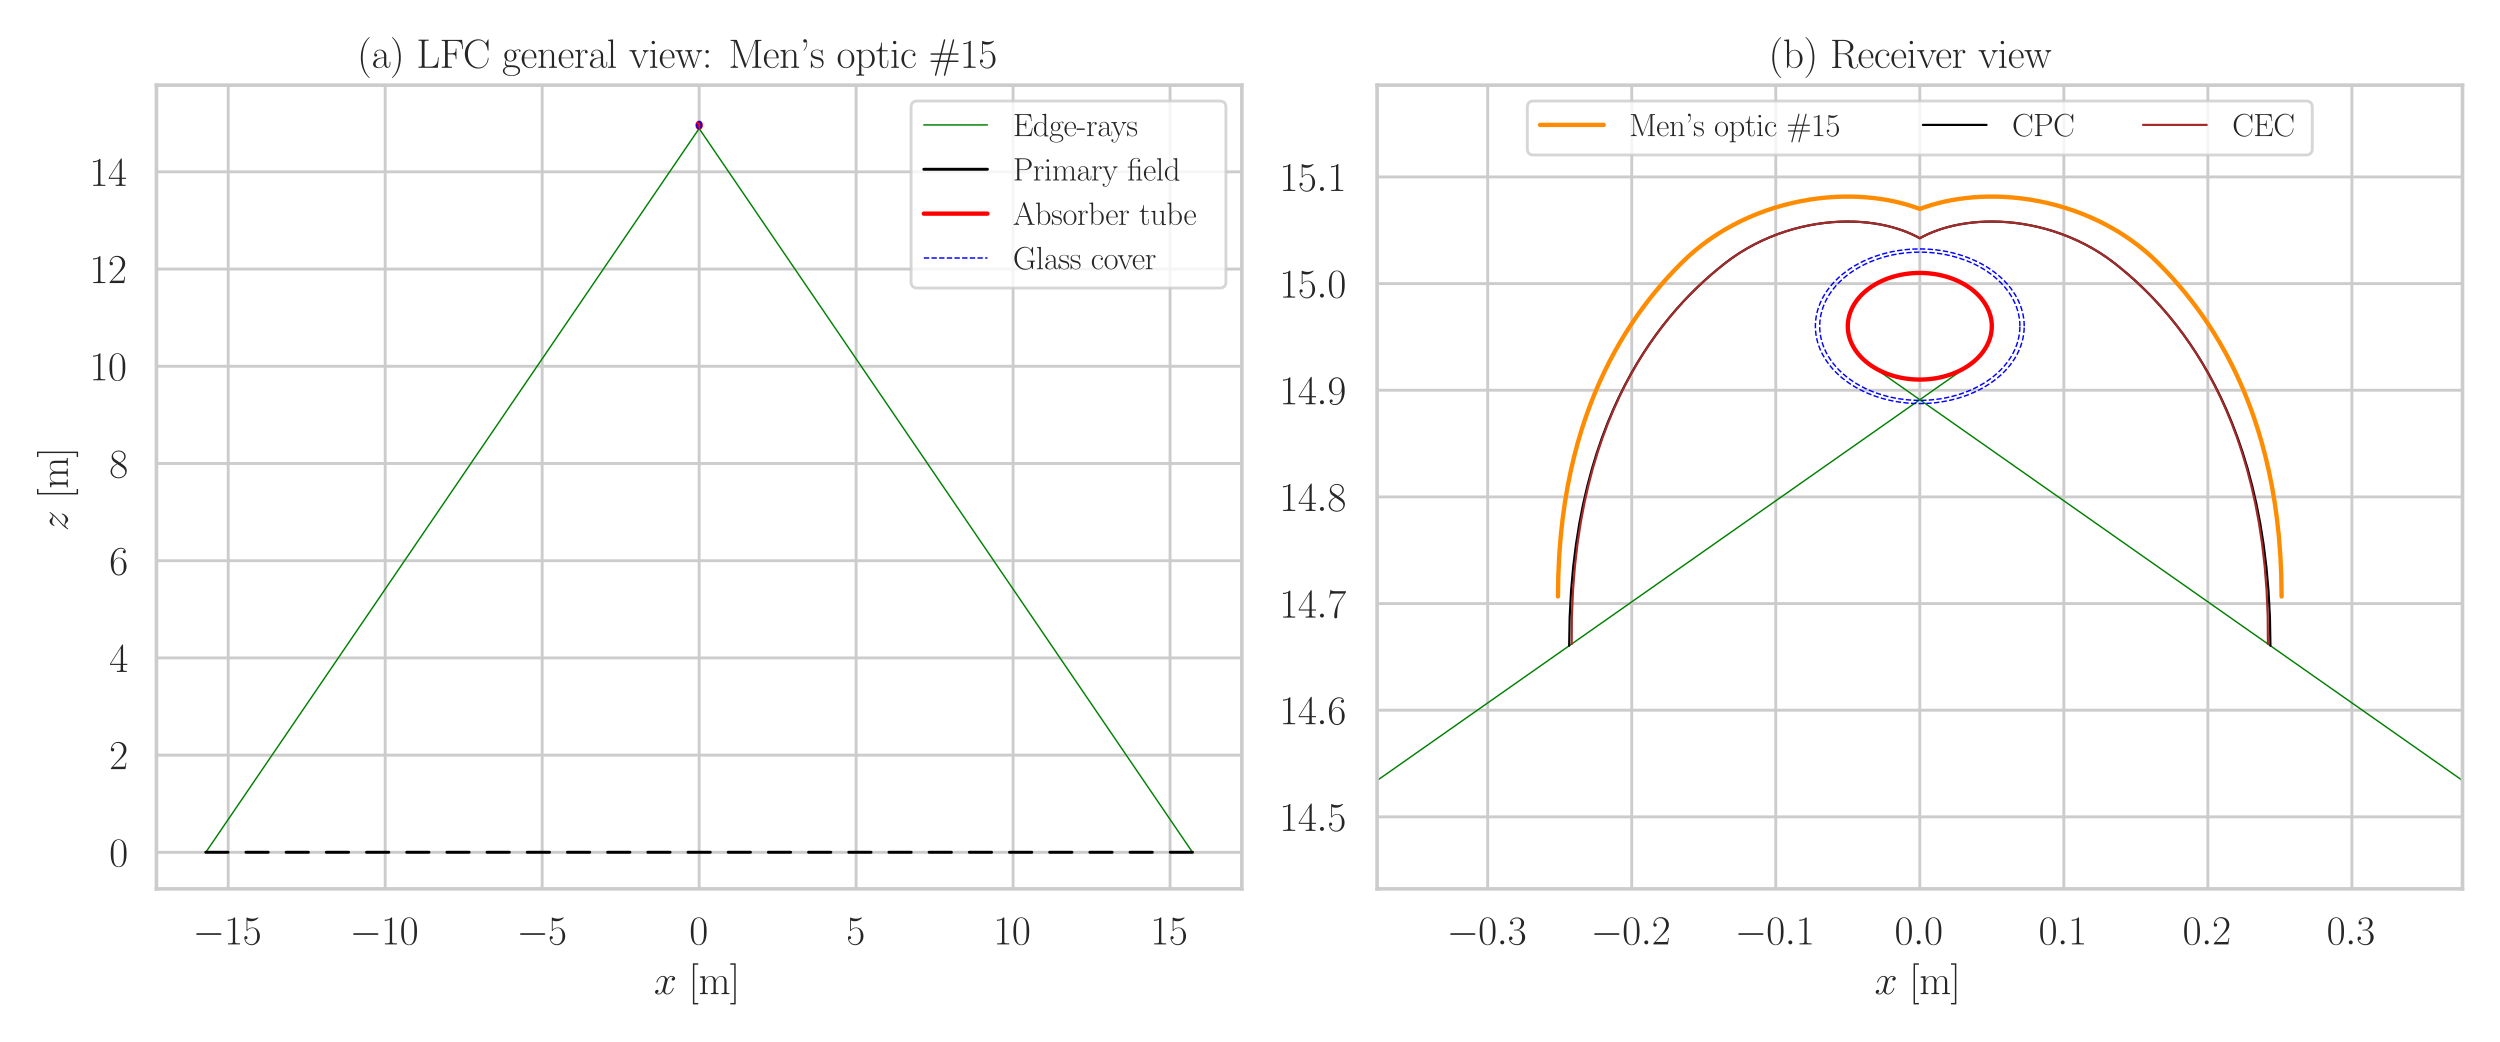 <?xml version="1.0" encoding="utf-8" standalone="no"?>
<!DOCTYPE svg PUBLIC "-//W3C//DTD SVG 1.1//EN"
  "http://www.w3.org/Graphics/SVG/1.1/DTD/svg11.dtd">
<svg xmlns:xlink="http://www.w3.org/1999/xlink" width="864pt" height="360pt" viewBox="0 0 864 360" xmlns="http://www.w3.org/2000/svg" version="1.1">
 <defs>
  <style type="text/css">*{stroke-linejoin: round; stroke-linecap: butt}</style>
 </defs>
 <g id="figure_1">
  <g id="patch_1">
   <path d="M 0 360 
L 864 360 
L 864 0 
L 0 0 
z
" style="fill: #ffffff"/>
  </g>
  <g id="axes_1">
   <g id="patch_2">
    <path d="M 54.065 307.194 
L 429.183 307.194 
L 429.183 29.421 
L 54.065 29.421 
z
" style="fill: #ffffff"/>
   </g>
   <g id="matplotlib.axis_1">
    <g id="xtick_1">
     <g id="line2d_1">
      <path d="M 78.873 307.194 
L 78.873 29.421 
" clip-path="url(#p577b42fb97)" style="fill: none; stroke: #cccccc; stroke-linecap: round"/>
     </g>
     <g id="text_1">
      <!-- $\mathdefault{−15}$ -->
      <g style="fill: #262626" transform="translate(66.621 326.38) scale(0.14 -0.14)">
       <defs>
        <path id="CMSY10-0" d="M 4218 1472 
C 4326 1472 4442 1472 4442 1600 
C 4442 1728 4326 1728 4218 1728 
L 755 1728 
C 646 1728 531 1728 531 1600 
C 531 1472 646 1472 755 1472 
L 4218 1472 
z
" transform="scale(0.016)"/>
        <path id="CMR17-31" d="M 1702 4058 
C 1702 4192 1696 4192 1606 4192 
C 1357 3916 979 3827 621 3827 
C 602 3827 570 3827 563 3808 
C 557 3795 557 3782 557 3648 
C 755 3648 1088 3686 1344 3839 
L 1344 461 
C 1344 236 1331 160 781 160 
L 589 160 
L 589 0 
C 896 0 1216 0 1523 0 
C 1830 0 2150 0 2458 0 
L 2458 160 
L 2266 160 
C 1715 160 1702 230 1702 458 
L 1702 4058 
z
" transform="scale(0.016)"/>
        <path id="CMR17-35" d="M 730 3692 
C 794 3666 1056 3584 1325 3584 
C 1920 3584 2246 3911 2432 4100 
C 2432 4157 2432 4192 2394 4192 
C 2387 4192 2374 4192 2323 4163 
C 2099 4058 1837 3973 1517 3973 
C 1325 3973 1037 3999 723 4139 
C 653 4171 640 4171 634 4171 
C 602 4171 595 4164 595 4037 
L 595 2203 
C 595 2089 595 2057 659 2057 
C 691 2057 704 2070 736 2114 
C 941 2401 1222 2522 1542 2522 
C 1766 2522 2246 2382 2246 1289 
C 2246 1085 2246 715 2054 421 
C 1894 159 1645 25 1370 25 
C 947 25 518 320 403 814 
C 429 807 480 795 506 795 
C 589 795 749 840 749 1038 
C 749 1210 627 1280 506 1280 
C 358 1280 262 1190 262 1011 
C 262 454 704 -128 1382 -128 
C 2042 -128 2669 440 2669 1264 
C 2669 2030 2170 2624 1549 2624 
C 1222 2624 947 2503 730 2274 
L 730 3692 
z
" transform="scale(0.016)"/>
       </defs>
       <use xlink:href="#CMSY10-0" transform="scale(0.996)"/>
       <use xlink:href="#CMR17-31" transform="translate(77.487 0) scale(0.996)"/>
       <use xlink:href="#CMR17-35" transform="translate(123.178 0) scale(0.996)"/>
      </g>
     </g>
    </g>
    <g id="xtick_2">
     <g id="line2d_2">
      <path d="M 133.123 307.194 
L 133.123 29.421 
" clip-path="url(#p577b42fb97)" style="fill: none; stroke: #cccccc; stroke-linecap: round"/>
     </g>
     <g id="text_2">
      <!-- $\mathdefault{−10}$ -->
      <g style="fill: #262626" transform="translate(120.871 326.38) scale(0.14 -0.14)">
       <defs>
        <path id="CMR17-30" d="M 2688 2025 
C 2688 2416 2682 3080 2413 3591 
C 2176 4039 1798 4198 1466 4198 
C 1158 4198 768 4058 525 3597 
C 269 3118 243 2524 243 2025 
C 243 1661 250 1106 448 619 
C 723 -39 1216 -128 1466 -128 
C 1760 -128 2208 -7 2470 600 
C 2662 1042 2688 1559 2688 2025 
z
M 1466 -26 
C 1056 -26 813 325 723 812 
C 653 1188 653 1738 653 2096 
C 653 2588 653 2997 736 3387 
C 858 3929 1216 4096 1466 4096 
C 1728 4096 2067 3923 2189 3400 
C 2272 3036 2278 2607 2278 2096 
C 2278 1680 2278 1169 2202 792 
C 2067 95 1690 -26 1466 -26 
z
" transform="scale(0.016)"/>
       </defs>
       <use xlink:href="#CMSY10-0" transform="scale(0.996)"/>
       <use xlink:href="#CMR17-31" transform="translate(77.487 0) scale(0.996)"/>
       <use xlink:href="#CMR17-30" transform="translate(123.178 0) scale(0.996)"/>
      </g>
     </g>
    </g>
    <g id="xtick_3">
     <g id="line2d_3">
      <path d="M 187.374 307.194 
L 187.374 29.421 
" clip-path="url(#p577b42fb97)" style="fill: none; stroke: #cccccc; stroke-linecap: round"/>
     </g>
     <g id="text_3">
      <!-- $\mathdefault{−5}$ -->
      <g style="fill: #262626" transform="translate(178.535 326.38) scale(0.14 -0.14)">
       <use xlink:href="#CMSY10-0" transform="scale(0.996)"/>
       <use xlink:href="#CMR17-35" transform="translate(77.487 0) scale(0.996)"/>
      </g>
     </g>
    </g>
    <g id="xtick_4">
     <g id="line2d_4">
      <path d="M 241.624 307.194 
L 241.624 29.421 
" clip-path="url(#p577b42fb97)" style="fill: none; stroke: #cccccc; stroke-linecap: round"/>
     </g>
     <g id="text_4">
      <!-- $\mathdefault{0}$ -->
      <g style="fill: #262626" transform="translate(238.209 326.38) scale(0.14 -0.14)">
       <use xlink:href="#CMR17-30" transform="scale(0.996)"/>
      </g>
     </g>
    </g>
    <g id="xtick_5">
     <g id="line2d_5">
      <path d="M 295.874 307.194 
L 295.874 29.421 
" clip-path="url(#p577b42fb97)" style="fill: none; stroke: #cccccc; stroke-linecap: round"/>
     </g>
     <g id="text_5">
      <!-- $\mathdefault{5}$ -->
      <g style="fill: #262626" transform="translate(292.46 326.38) scale(0.14 -0.14)">
       <use xlink:href="#CMR17-35" transform="scale(0.996)"/>
      </g>
     </g>
    </g>
    <g id="xtick_6">
     <g id="line2d_6">
      <path d="M 350.124 307.194 
L 350.124 29.421 
" clip-path="url(#p577b42fb97)" style="fill: none; stroke: #cccccc; stroke-linecap: round"/>
     </g>
     <g id="text_6">
      <!-- $\mathdefault{10}$ -->
      <g style="fill: #262626" transform="translate(343.296 326.38) scale(0.14 -0.14)">
       <use xlink:href="#CMR17-31" transform="scale(0.996)"/>
       <use xlink:href="#CMR17-30" transform="translate(45.69 0) scale(0.996)"/>
      </g>
     </g>
    </g>
    <g id="xtick_7">
     <g id="line2d_7">
      <path d="M 404.374 307.194 
L 404.374 29.421 
" clip-path="url(#p577b42fb97)" style="fill: none; stroke: #cccccc; stroke-linecap: round"/>
     </g>
     <g id="text_7">
      <!-- $\mathdefault{15}$ -->
      <g style="fill: #262626" transform="translate(397.546 326.38) scale(0.14 -0.14)">
       <use xlink:href="#CMR17-31" transform="scale(0.996)"/>
       <use xlink:href="#CMR17-35" transform="translate(45.69 0) scale(0.996)"/>
      </g>
     </g>
    </g>
    <g id="text_8">
     <!-- $x$ [m] -->
     <g style="fill: #262626" transform="translate(225.983 343.553) scale(0.14 -0.14)">
      <defs>
       <path id="CMMI12-78" d="M 3034 2606 
C 2829 2567 2752 2414 2752 2293 
C 2752 2139 2874 2088 2963 2088 
C 3155 2088 3290 2254 3290 2427 
C 3290 2695 2982 2816 2714 2816 
C 2323 2816 2106 2433 2048 2312 
C 1901 2816 1504 2816 1389 2816 
C 736 2816 390 1980 390 1839 
C 390 1814 416 1782 461 1782 
C 512 1782 525 1820 538 1846 
C 755 2555 1184 2689 1370 2689 
C 1658 2689 1715 2420 1715 2267 
C 1715 2127 1677 1980 1600 1673 
L 1382 798 
C 1286 415 1101 64 762 64 
C 730 64 570 64 435 147 
C 666 192 717 383 717 460 
C 717 588 621 664 499 664 
C 346 664 179 530 179 326 
C 179 57 480 -64 755 -64 
C 1062 -64 1280 179 1414 441 
C 1517 64 1837 -64 2074 -64 
C 2726 -64 3072 773 3072 913 
C 3072 945 3046 971 3008 971 
C 2950 971 2944 939 2925 888 
C 2752 326 2381 64 2093 64 
C 1869 64 1747 230 1747 492 
C 1747 632 1773 734 1875 1156 
L 2099 2024 
C 2195 2408 2413 2689 2707 2689 
C 2720 2689 2899 2689 3034 2606 
z
" transform="scale(0.016)"/>
       <path id="CMR17-5b" d="M 1504 -1600 
L 1504 -1377 
L 902 -1377 
L 902 4544 
L 1504 4544 
L 1504 4767 
L 678 4767 
L 678 -1600 
L 1504 -1600 
z
" transform="scale(0.016)"/>
       <path id="CMR17-6d" d="M 4326 1933 
C 4326 2252 4269 2790 3507 2790 
C 3072 2790 2771 2496 2656 2151 
L 2650 2151 
C 2573 2676 2195 2790 1837 2790 
C 1331 2790 1069 2400 973 2144 
L 966 2144 
L 966 2790 
L 211 2720 
L 211 2554 
C 589 2554 646 2515 646 2208 
L 646 428 
C 646 184 621 153 211 153 
L 211 -13 
C 365 0 646 0 813 0 
C 979 0 1267 0 1421 -13 
L 1421 153 
C 1011 153 986 178 986 428 
L 986 1658 
C 986 2247 1344 2688 1792 2688 
C 2266 2688 2317 2266 2317 1958 
L 2317 428 
C 2317 184 2291 153 1882 153 
L 1882 -13 
C 2035 0 2317 0 2483 0 
C 2650 0 2938 0 3091 -13 
L 3091 153 
C 2682 153 2656 178 2656 428 
L 2656 1658 
C 2656 2247 3014 2688 3462 2688 
C 3936 2688 3987 2266 3987 1958 
L 3987 428 
C 3987 184 3962 153 3552 153 
L 3552 -13 
C 3706 0 3987 0 4154 0 
C 4320 0 4608 0 4762 -13 
L 4762 153 
C 4352 153 4326 178 4326 428 
L 4326 1933 
z
" transform="scale(0.016)"/>
       <path id="CMR17-5d" d="M 915 4767 
L 90 4767 
L 90 4544 
L 691 4544 
L 691 -1377 
L 90 -1377 
L 90 -1600 
L 915 -1600 
L 915 4767 
z
" transform="scale(0.016)"/>
      </defs>
      <use xlink:href="#CMMI12-78" transform="scale(0.996)"/>
      <use xlink:href="#CMR17-5b" transform="translate(85.51 0) scale(0.996)"/>
      <use xlink:href="#CMR17-6d" transform="translate(110.381 0) scale(0.996)"/>
      <use xlink:href="#CMR17-5d" transform="translate(187.301 0) scale(0.996)"/>
     </g>
    </g>
   </g>
   <g id="matplotlib.axis_2">
    <g id="ytick_1">
     <g id="line2d_8">
      <path d="M 54.065 294.568 
L 429.183 294.568 
" clip-path="url(#p577b42fb97)" style="fill: none; stroke: #cccccc; stroke-linecap: round"/>
     </g>
     <g id="text_9">
      <!-- $\mathdefault{0}$ -->
      <g style="fill: #262626" transform="translate(37.736 299.411) scale(0.14 -0.14)">
       <use xlink:href="#CMR17-30" transform="scale(0.996)"/>
      </g>
     </g>
    </g>
    <g id="ytick_2">
     <g id="line2d_9">
      <path d="M 54.065 260.972 
L 429.183 260.972 
" clip-path="url(#p577b42fb97)" style="fill: none; stroke: #cccccc; stroke-linecap: round"/>
     </g>
     <g id="text_10">
      <!-- $\mathdefault{2}$ -->
      <g style="fill: #262626" transform="translate(37.736 265.815) scale(0.14 -0.14)">
       <defs>
        <path id="CMR17-32" d="M 2669 989 
L 2554 989 
C 2490 536 2438 459 2413 420 
C 2381 369 1920 369 1830 369 
L 602 369 
C 832 619 1280 1072 1824 1597 
C 2214 1967 2669 2402 2669 3035 
C 2669 3790 2067 4224 1395 4224 
C 691 4224 262 3604 262 3030 
C 262 2780 448 2748 525 2748 
C 589 2748 781 2787 781 3010 
C 781 3207 614 3264 525 3264 
C 486 3264 448 3258 422 3245 
C 544 3790 915 4058 1306 4058 
C 1862 4058 2227 3617 2227 3035 
C 2227 2479 1901 2000 1536 1584 
L 262 146 
L 262 0 
L 2515 0 
L 2669 989 
z
" transform="scale(0.016)"/>
       </defs>
       <use xlink:href="#CMR17-32" transform="scale(0.996)"/>
      </g>
     </g>
    </g>
    <g id="ytick_3">
     <g id="line2d_10">
      <path d="M 54.065 227.375 
L 429.183 227.375 
" clip-path="url(#p577b42fb97)" style="fill: none; stroke: #cccccc; stroke-linecap: round"/>
     </g>
     <g id="text_11">
      <!-- $\mathdefault{4}$ -->
      <g style="fill: #262626" transform="translate(37.736 232.218) scale(0.14 -0.14)">
       <defs>
        <path id="CMR17-34" d="M 2150 4122 
C 2150 4256 2144 4256 2029 4256 
L 128 1254 
L 128 1088 
L 1779 1088 
L 1779 457 
C 1779 224 1766 160 1318 160 
L 1197 160 
L 1197 0 
C 1402 0 1747 0 1965 0 
C 2182 0 2528 0 2733 0 
L 2733 160 
L 2611 160 
C 2163 160 2150 224 2150 457 
L 2150 1088 
L 2803 1088 
L 2803 1254 
L 2150 1254 
L 2150 4122 
z
M 1798 3703 
L 1798 1254 
L 256 1254 
L 1798 3703 
z
" transform="scale(0.016)"/>
       </defs>
       <use xlink:href="#CMR17-34" transform="scale(0.996)"/>
      </g>
     </g>
    </g>
    <g id="ytick_4">
     <g id="line2d_11">
      <path d="M 54.065 193.778 
L 429.183 193.778 
" clip-path="url(#p577b42fb97)" style="fill: none; stroke: #cccccc; stroke-linecap: round"/>
     </g>
     <g id="text_12">
      <!-- $\mathdefault{6}$ -->
      <g style="fill: #262626" transform="translate(37.736 198.621) scale(0.14 -0.14)">
       <defs>
        <path id="CMR17-36" d="M 678 2176 
C 678 3690 1395 4032 1811 4032 
C 1946 4032 2272 4009 2400 3776 
C 2298 3776 2106 3776 2106 3553 
C 2106 3381 2246 3323 2336 3323 
C 2394 3323 2566 3348 2566 3560 
C 2566 3954 2246 4179 1805 4179 
C 1043 4179 243 3390 243 1984 
C 243 253 966 -128 1478 -128 
C 2099 -128 2688 427 2688 1283 
C 2688 2081 2170 2662 1517 2662 
C 1126 2662 838 2407 678 1960 
L 678 2176 
z
M 1478 25 
C 691 25 691 1200 691 1436 
C 691 1896 909 2560 1504 2560 
C 1613 2560 1926 2560 2138 2120 
C 2253 1870 2253 1609 2253 1289 
C 2253 944 2253 690 2118 434 
C 1978 171 1773 25 1478 25 
z
" transform="scale(0.016)"/>
       </defs>
       <use xlink:href="#CMR17-36" transform="scale(0.996)"/>
      </g>
     </g>
    </g>
    <g id="ytick_5">
     <g id="line2d_12">
      <path d="M 54.065 160.181 
L 429.183 160.181 
" clip-path="url(#p577b42fb97)" style="fill: none; stroke: #cccccc; stroke-linecap: round"/>
     </g>
     <g id="text_13">
      <!-- $\mathdefault{8}$ -->
      <g style="fill: #262626" transform="translate(37.736 165.024) scale(0.14 -0.14)">
       <defs>
        <path id="CMR17-38" d="M 1741 2264 
C 2144 2467 2554 2773 2554 3263 
C 2554 3841 1990 4179 1472 4179 
C 890 4179 378 3759 378 3180 
C 378 3021 416 2747 666 2505 
C 730 2442 998 2251 1171 2130 
C 883 1983 211 1634 211 934 
C 211 279 838 -128 1459 -128 
C 2144 -128 2720 362 2720 1010 
C 2720 1590 2330 1857 2074 2029 
L 1741 2264 
z
M 902 2822 
C 851 2854 595 3051 595 3351 
C 595 3739 998 4032 1459 4032 
C 1965 4032 2336 3676 2336 3262 
C 2336 2669 1670 2331 1638 2331 
C 1632 2331 1626 2331 1574 2370 
L 902 2822 
z
M 2080 1519 
C 2176 1449 2483 1240 2483 851 
C 2483 381 2010 25 1472 25 
C 890 25 448 438 448 940 
C 448 1443 838 1862 1280 2060 
L 2080 1519 
z
" transform="scale(0.016)"/>
       </defs>
       <use xlink:href="#CMR17-38" transform="scale(0.996)"/>
      </g>
     </g>
    </g>
    <g id="ytick_6">
     <g id="line2d_13">
      <path d="M 54.065 126.585 
L 429.183 126.585 
" clip-path="url(#p577b42fb97)" style="fill: none; stroke: #cccccc; stroke-linecap: round"/>
     </g>
     <g id="text_14">
      <!-- $\mathdefault{10}$ -->
      <g style="fill: #262626" transform="translate(30.908 131.428) scale(0.14 -0.14)">
       <use xlink:href="#CMR17-31" transform="scale(0.996)"/>
       <use xlink:href="#CMR17-30" transform="translate(45.69 0) scale(0.996)"/>
      </g>
     </g>
    </g>
    <g id="ytick_7">
     <g id="line2d_14">
      <path d="M 54.065 92.988 
L 429.183 92.988 
" clip-path="url(#p577b42fb97)" style="fill: none; stroke: #cccccc; stroke-linecap: round"/>
     </g>
     <g id="text_15">
      <!-- $\mathdefault{12}$ -->
      <g style="fill: #262626" transform="translate(30.908 97.831) scale(0.14 -0.14)">
       <use xlink:href="#CMR17-31" transform="scale(0.996)"/>
       <use xlink:href="#CMR17-32" transform="translate(45.69 0) scale(0.996)"/>
      </g>
     </g>
    </g>
    <g id="ytick_8">
     <g id="line2d_15">
      <path d="M 54.065 59.391 
L 429.183 59.391 
" clip-path="url(#p577b42fb97)" style="fill: none; stroke: #cccccc; stroke-linecap: round"/>
     </g>
     <g id="text_16">
      <!-- $\mathdefault{14}$ -->
      <g style="fill: #262626" transform="translate(30.908 64.234) scale(0.14 -0.14)">
       <use xlink:href="#CMR17-31" transform="scale(0.996)"/>
       <use xlink:href="#CMR17-34" transform="translate(45.69 0) scale(0.996)"/>
      </g>
     </g>
    </g>
    <g id="text_17">
     <!-- $z$ [m] -->
     <g style="fill: #262626" transform="translate(23.421 183.551) rotate(-90) scale(0.14 -0.14)">
      <defs>
       <path id="CMMI12-7a" d="M 813 486 
C 1088 803 1312 1004 1632 1296 
C 2016 1632 2182 1793 2272 1891 
C 2720 2338 2944 2713 2944 2764 
C 2944 2816 2893 2816 2880 2816 
C 2835 2816 2822 2793 2790 2750 
C 2630 2494 2477 2367 2310 2367 
C 2176 2367 2106 2421 1984 2565 
C 1850 2715 1741 2816 1555 2816 
C 1088 2816 806 2257 806 2128 
C 806 2108 813 2068 870 2068 
C 922 2068 928 2091 947 2133 
C 1056 2372 1363 2414 1485 2414 
C 1619 2414 1747 2376 1882 2327 
C 2125 2240 2227 2240 2291 2240 
C 2336 2240 2362 2240 2394 2246 
C 2182 1994 1837 1683 1549 1418 
L 902 816 
C 512 415 275 33 275 -12 
C 275 -51 307 -64 346 -64 
C 384 -64 390 -57 435 14 
C 538 163 742 384 979 384 
C 1114 384 1178 342 1306 193 
C 1427 61 1536 -64 1741 -64 
C 2368 -64 2726 732 2726 876 
C 2726 903 2720 942 2656 942 
C 2605 942 2598 917 2579 855 
C 2438 488 2061 338 1811 338 
C 1677 338 1549 376 1414 425 
C 1158 512 1088 512 1005 512 
C 941 512 870 512 813 486 
z
" transform="scale(0.016)"/>
      </defs>
      <use xlink:href="#CMMI12-7a" transform="scale(0.996)"/>
      <use xlink:href="#CMR17-5b" transform="translate(79.831 0) scale(0.996)"/>
      <use xlink:href="#CMR17-6d" transform="translate(104.702 0) scale(0.996)"/>
      <use xlink:href="#CMR17-5d" transform="translate(181.622 0) scale(0.996)"/>
     </g>
    </g>
   </g>
   <g id="line2d_16">
    <path d="M 71.115 294.568 
L 241.997 43.874 
" clip-path="url(#p577b42fb97)" style="fill: none; stroke: #008000; stroke-width: 0.5; stroke-linecap: round"/>
   </g>
   <g id="line2d_17">
    <path d="M 412.132 294.568 
L 241.251 43.874 
" clip-path="url(#p577b42fb97)" style="fill: none; stroke: #008000; stroke-width: 0.5; stroke-linecap: round"/>
   </g>
   <g id="line2d_18">
    <path d="M 404.428 294.546 
L 412.132 294.546 
L 412.132 294.546 
" clip-path="url(#p577b42fb97)" style="fill: none; stroke: #000000; stroke-linecap: round"/>
   </g>
   <g id="line2d_19">
    <path d="M 390.54 294.546 
L 398.244 294.546 
L 398.244 294.546 
" clip-path="url(#p577b42fb97)" style="fill: none; stroke: #000000; stroke-linecap: round"/>
   </g>
   <g id="line2d_20">
    <path d="M 376.652 294.546 
L 384.356 294.546 
L 384.356 294.546 
" clip-path="url(#p577b42fb97)" style="fill: none; stroke: #000000; stroke-linecap: round"/>
   </g>
   <g id="line2d_21">
    <path d="M 362.764 294.546 
L 370.468 294.546 
L 370.468 294.546 
" clip-path="url(#p577b42fb97)" style="fill: none; stroke: #000000; stroke-linecap: round"/>
   </g>
   <g id="line2d_22">
    <path d="M 348.876 294.546 
L 356.58 294.546 
L 356.58 294.546 
" clip-path="url(#p577b42fb97)" style="fill: none; stroke: #000000; stroke-linecap: round"/>
   </g>
   <g id="line2d_23">
    <path d="M 334.988 294.546 
L 342.692 294.546 
L 342.692 294.546 
" clip-path="url(#p577b42fb97)" style="fill: none; stroke: #000000; stroke-linecap: round"/>
   </g>
   <g id="line2d_24">
    <path d="M 321.1 294.546 
L 328.804 294.546 
L 328.804 294.546 
" clip-path="url(#p577b42fb97)" style="fill: none; stroke: #000000; stroke-linecap: round"/>
   </g>
   <g id="line2d_25">
    <path d="M 307.212 294.546 
L 314.916 294.546 
L 314.916 294.546 
" clip-path="url(#p577b42fb97)" style="fill: none; stroke: #000000; stroke-linecap: round"/>
   </g>
   <g id="line2d_26">
    <path d="M 293.324 294.546 
L 301.028 294.546 
L 301.028 294.546 
" clip-path="url(#p577b42fb97)" style="fill: none; stroke: #000000; stroke-linecap: round"/>
   </g>
   <g id="line2d_27">
    <path d="M 279.436 294.546 
L 287.14 294.546 
L 287.14 294.546 
" clip-path="url(#p577b42fb97)" style="fill: none; stroke: #000000; stroke-linecap: round"/>
   </g>
   <g id="line2d_28">
    <path d="M 265.548 294.546 
L 273.252 294.546 
L 273.252 294.546 
" clip-path="url(#p577b42fb97)" style="fill: none; stroke: #000000; stroke-linecap: round"/>
   </g>
   <g id="line2d_29">
    <path d="M 251.66 294.546 
L 259.364 294.546 
L 259.364 294.546 
" clip-path="url(#p577b42fb97)" style="fill: none; stroke: #000000; stroke-linecap: round"/>
   </g>
   <g id="line2d_30">
    <path d="M 237.772 294.546 
L 245.475 294.546 
L 245.475 294.546 
" clip-path="url(#p577b42fb97)" style="fill: none; stroke: #000000; stroke-linecap: round"/>
   </g>
   <g id="line2d_31">
    <path d="M 223.884 294.546 
L 231.587 294.546 
L 231.587 294.546 
" clip-path="url(#p577b42fb97)" style="fill: none; stroke: #000000; stroke-linecap: round"/>
   </g>
   <g id="line2d_32">
    <path d="M 209.996 294.546 
L 217.699 294.546 
L 217.699 294.546 
" clip-path="url(#p577b42fb97)" style="fill: none; stroke: #000000; stroke-linecap: round"/>
   </g>
   <g id="line2d_33">
    <path d="M 196.108 294.546 
L 203.811 294.546 
L 203.811 294.546 
" clip-path="url(#p577b42fb97)" style="fill: none; stroke: #000000; stroke-linecap: round"/>
   </g>
   <g id="line2d_34">
    <path d="M 182.22 294.546 
L 189.923 294.546 
L 189.923 294.546 
" clip-path="url(#p577b42fb97)" style="fill: none; stroke: #000000; stroke-linecap: round"/>
   </g>
   <g id="line2d_35">
    <path d="M 168.332 294.546 
L 176.035 294.546 
L 176.035 294.546 
" clip-path="url(#p577b42fb97)" style="fill: none; stroke: #000000; stroke-linecap: round"/>
   </g>
   <g id="line2d_36">
    <path d="M 154.444 294.546 
L 162.147 294.546 
L 162.147 294.546 
" clip-path="url(#p577b42fb97)" style="fill: none; stroke: #000000; stroke-linecap: round"/>
   </g>
   <g id="line2d_37">
    <path d="M 140.556 294.546 
L 148.259 294.546 
L 148.259 294.546 
" clip-path="url(#p577b42fb97)" style="fill: none; stroke: #000000; stroke-linecap: round"/>
   </g>
   <g id="line2d_38">
    <path d="M 126.668 294.546 
L 134.371 294.546 
L 134.371 294.546 
" clip-path="url(#p577b42fb97)" style="fill: none; stroke: #000000; stroke-linecap: round"/>
   </g>
   <g id="line2d_39">
    <path d="M 112.78 294.546 
L 120.483 294.546 
L 120.483 294.546 
" clip-path="url(#p577b42fb97)" style="fill: none; stroke: #000000; stroke-linecap: round"/>
   </g>
   <g id="line2d_40">
    <path d="M 98.892 294.546 
L 106.595 294.546 
L 106.595 294.546 
" clip-path="url(#p577b42fb97)" style="fill: none; stroke: #000000; stroke-linecap: round"/>
   </g>
   <g id="line2d_41">
    <path d="M 85.004 294.546 
L 92.707 294.546 
L 92.707 294.546 
" clip-path="url(#p577b42fb97)" style="fill: none; stroke: #000000; stroke-linecap: round"/>
   </g>
   <g id="line2d_42">
    <path d="M 71.115 294.546 
L 78.819 294.546 
L 78.819 294.546 
" clip-path="url(#p577b42fb97)" style="fill: none; stroke: #000000; stroke-linecap: round"/>
   </g>
   <g id="line2d_43">
    <path d="M 242.166 43.265 
L 242.165 43.221 
L 242.163 43.177 
L 242.16 43.133 
L 242.154 43.09 
L 242.148 43.047 
L 242.14 43.005 
L 242.13 42.964 
L 242.119 42.923 
L 242.107 42.883 
L 242.094 42.845 
L 242.079 42.807 
L 242.063 42.771 
L 242.045 42.736 
L 242.027 42.703 
L 242.007 42.671 
L 241.987 42.641 
L 241.965 42.612 
L 241.943 42.585 
L 241.919 42.56 
L 241.895 42.537 
L 241.87 42.516 
L 241.844 42.497 
L 241.818 42.481 
L 241.791 42.466 
L 241.764 42.453 
L 241.737 42.443 
L 241.709 42.435 
L 241.68 42.429 
L 241.652 42.426 
L 241.624 42.425 
L 241.595 42.426 
L 241.567 42.429 
L 241.539 42.435 
L 241.511 42.443 
L 241.483 42.453 
L 241.456 42.466 
L 241.429 42.481 
L 241.403 42.497 
L 241.377 42.516 
L 241.352 42.537 
L 241.328 42.56 
L 241.305 42.585 
L 241.282 42.612 
L 241.261 42.641 
L 241.24 42.671 
L 241.221 42.703 
L 241.202 42.736 
L 241.185 42.771 
L 241.169 42.807 
L 241.154 42.845 
L 241.14 42.883 
L 241.128 42.923 
L 241.117 42.964 
L 241.108 43.005 
L 241.1 43.047 
L 241.093 43.09 
L 241.088 43.133 
L 241.084 43.177 
L 241.082 43.221 
L 241.081 43.265 
L 241.082 43.309 
L 241.084 43.353 
L 241.088 43.396 
L 241.093 43.439 
L 241.1 43.482 
L 241.108 43.524 
L 241.117 43.566 
L 241.128 43.606 
L 241.14 43.646 
L 241.154 43.685 
L 241.169 43.722 
L 241.185 43.758 
L 241.202 43.793 
L 241.221 43.827 
L 241.24 43.859 
L 241.261 43.889 
L 241.282 43.917 
L 241.305 43.944 
L 241.328 43.969 
L 241.352 43.992 
L 241.377 44.013 
L 241.403 44.032 
L 241.429 44.049 
L 241.456 44.064 
L 241.483 44.076 
L 241.511 44.086 
L 241.539 44.094 
L 241.567 44.1 
L 241.595 44.103 
L 241.624 44.105 
L 241.652 44.103 
L 241.68 44.1 
L 241.709 44.094 
L 241.737 44.086 
L 241.764 44.076 
L 241.791 44.064 
L 241.818 44.049 
L 241.844 44.032 
L 241.87 44.013 
L 241.895 43.992 
L 241.919 43.969 
L 241.943 43.944 
L 241.965 43.917 
L 241.987 43.889 
L 242.007 43.859 
L 242.027 43.827 
L 242.045 43.793 
L 242.063 43.758 
L 242.079 43.722 
L 242.094 43.685 
L 242.107 43.646 
L 242.119 43.606 
L 242.13 43.566 
L 242.14 43.524 
L 242.148 43.482 
L 242.154 43.439 
L 242.16 43.396 
L 242.163 43.353 
L 242.165 43.309 
L 242.166 43.265 
" clip-path="url(#p577b42fb97)" style="fill: none; stroke: #ff0000; stroke-width: 1.5; stroke-linecap: round"/>
   </g>
   <g id="line2d_44">
    <path d="M 242.41 43.265 
L 242.409 43.201 
L 242.406 43.137 
L 242.401 43.074 
L 242.393 43.012 
L 242.384 42.95 
L 242.372 42.888 
L 242.358 42.828 
L 242.342 42.769 
L 242.325 42.712 
L 242.305 42.656 
L 242.283 42.601 
L 242.26 42.549 
L 242.235 42.498 
L 242.208 42.45 
L 242.18 42.404 
L 242.15 42.36 
L 242.119 42.318 
L 242.086 42.279 
L 242.052 42.243 
L 242.017 42.21 
L 241.981 42.18 
L 241.944 42.152 
L 241.906 42.128 
L 241.867 42.106 
L 241.827 42.088 
L 241.787 42.073 
L 241.747 42.062 
L 241.706 42.054 
L 241.665 42.049 
L 241.624 42.047 
L 241.583 42.049 
L 241.542 42.054 
L 241.501 42.062 
L 241.46 42.073 
L 241.42 42.088 
L 241.381 42.106 
L 241.342 42.128 
L 241.304 42.152 
L 241.267 42.18 
L 241.23 42.21 
L 241.195 42.243 
L 241.161 42.279 
L 241.129 42.318 
L 241.097 42.36 
L 241.068 42.404 
L 241.039 42.45 
L 241.012 42.498 
L 240.987 42.549 
L 240.964 42.601 
L 240.942 42.656 
L 240.923 42.712 
L 240.905 42.769 
L 240.889 42.828 
L 240.876 42.888 
L 240.864 42.95 
L 240.854 43.012 
L 240.847 43.074 
L 240.841 43.137 
L 240.838 43.201 
L 240.837 43.265 
L 240.838 43.328 
L 240.841 43.392 
L 240.847 43.455 
L 240.854 43.518 
L 240.864 43.58 
L 240.876 43.641 
L 240.889 43.701 
L 240.905 43.76 
L 240.923 43.818 
L 240.942 43.874 
L 240.964 43.928 
L 240.987 43.981 
L 241.012 44.031 
L 241.039 44.08 
L 241.068 44.126 
L 241.097 44.17 
L 241.129 44.211 
L 241.161 44.25 
L 241.195 44.286 
L 241.23 44.319 
L 241.267 44.35 
L 241.304 44.377 
L 241.342 44.402 
L 241.381 44.423 
L 241.42 44.441 
L 241.46 44.456 
L 241.501 44.468 
L 241.542 44.476 
L 241.583 44.481 
L 241.624 44.483 
L 241.665 44.481 
L 241.706 44.476 
L 241.747 44.468 
L 241.787 44.456 
L 241.827 44.441 
L 241.867 44.423 
L 241.906 44.402 
L 241.944 44.377 
L 241.981 44.35 
L 242.017 44.319 
L 242.052 44.286 
L 242.086 44.25 
L 242.119 44.211 
L 242.15 44.17 
L 242.18 44.126 
L 242.208 44.08 
L 242.235 44.031 
L 242.26 43.981 
L 242.283 43.928 
L 242.305 43.874 
L 242.325 43.818 
L 242.342 43.76 
L 242.358 43.701 
L 242.372 43.641 
L 242.384 43.58 
L 242.393 43.518 
L 242.401 43.455 
L 242.406 43.392 
L 242.409 43.328 
L 242.41 43.265 
" clip-path="url(#p577b42fb97)" style="fill: none; stroke-dasharray: 1.85,0.8; stroke-dashoffset: 0; stroke: #0000ff; stroke-width: 0.5"/>
   </g>
   <g id="line2d_45">
    <path d="M 242.378 43.265 
L 242.377 43.204 
L 242.374 43.143 
L 242.369 43.082 
L 242.361 43.022 
L 242.352 42.963 
L 242.341 42.904 
L 242.328 42.846 
L 242.313 42.79 
L 242.296 42.735 
L 242.277 42.681 
L 242.256 42.629 
L 242.234 42.578 
L 242.21 42.53 
L 242.184 42.484 
L 242.157 42.439 
L 242.128 42.397 
L 242.098 42.357 
L 242.067 42.32 
L 242.034 42.286 
L 242.001 42.254 
L 241.966 42.224 
L 241.93 42.198 
L 241.894 42.175 
L 241.857 42.154 
L 241.819 42.137 
L 241.781 42.123 
L 241.742 42.112 
L 241.703 42.104 
L 241.663 42.099 
L 241.624 42.097 
L 241.584 42.099 
L 241.545 42.104 
L 241.506 42.112 
L 241.467 42.123 
L 241.429 42.137 
L 241.391 42.154 
L 241.353 42.175 
L 241.317 42.198 
L 241.281 42.224 
L 241.247 42.254 
L 241.213 42.286 
L 241.181 42.32 
L 241.149 42.357 
L 241.119 42.397 
L 241.091 42.439 
L 241.063 42.484 
L 241.038 42.53 
L 241.014 42.578 
L 240.991 42.629 
L 240.971 42.681 
L 240.952 42.735 
L 240.935 42.79 
L 240.92 42.846 
L 240.907 42.904 
L 240.895 42.963 
L 240.886 43.022 
L 240.879 43.082 
L 240.874 43.143 
L 240.871 43.204 
L 240.87 43.265 
L 240.871 43.326 
L 240.874 43.387 
L 240.879 43.447 
L 240.886 43.507 
L 240.895 43.567 
L 240.907 43.626 
L 240.92 43.683 
L 240.935 43.74 
L 240.952 43.795 
L 240.971 43.848 
L 240.991 43.901 
L 241.014 43.951 
L 241.038 43.999 
L 241.063 44.046 
L 241.091 44.09 
L 241.119 44.132 
L 241.149 44.172 
L 241.181 44.209 
L 241.213 44.244 
L 241.247 44.276 
L 241.281 44.305 
L 241.317 44.331 
L 241.353 44.355 
L 241.391 44.375 
L 241.429 44.392 
L 241.467 44.407 
L 241.506 44.418 
L 241.545 44.426 
L 241.584 44.431 
L 241.624 44.432 
L 241.663 44.431 
L 241.703 44.426 
L 241.742 44.418 
L 241.781 44.407 
L 241.819 44.392 
L 241.857 44.375 
L 241.894 44.355 
L 241.93 44.331 
L 241.966 44.305 
L 242.001 44.276 
L 242.034 44.244 
L 242.067 44.209 
L 242.098 44.172 
L 242.128 44.132 
L 242.157 44.09 
L 242.184 44.046 
L 242.21 43.999 
L 242.234 43.951 
L 242.256 43.901 
L 242.277 43.848 
L 242.296 43.795 
L 242.313 43.74 
L 242.328 43.683 
L 242.341 43.626 
L 242.352 43.567 
L 242.361 43.507 
L 242.369 43.447 
L 242.374 43.387 
L 242.377 43.326 
L 242.378 43.265 
" clip-path="url(#p577b42fb97)" style="fill: none; stroke-dasharray: 1.85,0.8; stroke-dashoffset: 0; stroke: #0000ff; stroke-width: 0.5"/>
   </g>
   <g id="patch_3">
    <path d="M 54.065 307.194 
L 54.065 29.421 
" style="fill: none; stroke: #cccccc; stroke-width: 1.25; stroke-linejoin: miter; stroke-linecap: square"/>
   </g>
   <g id="patch_4">
    <path d="M 429.183 307.194 
L 429.183 29.421 
" style="fill: none; stroke: #cccccc; stroke-width: 1.25; stroke-linejoin: miter; stroke-linecap: square"/>
   </g>
   <g id="patch_5">
    <path d="M 54.065 307.194 
L 429.183 307.194 
" style="fill: none; stroke: #cccccc; stroke-width: 1.25; stroke-linejoin: miter; stroke-linecap: square"/>
   </g>
   <g id="patch_6">
    <path d="M 54.065 29.421 
L 429.183 29.421 
" style="fill: none; stroke: #cccccc; stroke-width: 1.25; stroke-linejoin: miter; stroke-linecap: square"/>
   </g>
   <g id="text_18">
    <!-- (a) LFC general view: Men's optic \#15 -->
    <g style="fill: #262626" transform="translate(123.42 23.421) scale(0.14 -0.14)">
     <defs>
      <path id="CMR17-28" d="M 1958 -1561 
C 1958 -1555 1958 -1542 1939 -1523 
C 1645 -1224 858 -407 858 1581 
C 858 3569 1632 4379 1946 4697 
C 1946 4704 1958 4717 1958 4736 
C 1958 4755 1939 4768 1914 4768 
C 1843 4768 1299 4296 986 3594 
C 666 2887 576 2199 576 1588 
C 576 1128 621 351 1005 -471 
C 1312 -1135 1837 -1600 1914 -1600 
C 1946 -1600 1958 -1587 1958 -1561 
z
" transform="scale(0.016)"/>
      <path id="CMR17-61" d="M 2304 1653 
C 2304 2072 2304 2294 2035 2543 
C 1798 2752 1523 2816 1306 2816 
C 800 2816 435 2407 435 1971 
C 435 1728 627 1728 666 1728 
C 749 1728 896 1778 896 1954 
C 896 2112 774 2181 666 2181 
C 640 2181 608 2174 589 2168 
C 723 2592 1069 2714 1293 2714 
C 1613 2714 1965 2429 1965 1885 
L 1965 1600 
C 1587 1600 1133 1549 774 1357 
C 371 1133 256 813 256 570 
C 256 77 832 -64 1171 -64 
C 1523 -64 1850 139 1990 511 
C 2003 233 2182 -18 2464 -18 
C 2598 -18 2938 70 2938 567 
L 2938 920 
L 2822 920 
L 2822 562 
C 2822 178 2650 128 2566 128 
C 2304 128 2304 458 2304 738 
L 2304 1653 
z
M 1965 870 
C 1965 317 1568 38 1216 38 
C 896 38 646 275 646 570 
C 646 761 730 1100 1101 1305 
C 1408 1478 1760 1504 1965 1504 
L 1965 870 
z
" transform="scale(0.016)"/>
      <path id="CMR17-29" d="M 1683 1581 
C 1683 2040 1638 2817 1254 3639 
C 947 4303 422 4768 346 4768 
C 326 4768 301 4761 301 4729 
C 301 4717 307 4710 314 4697 
C 621 4378 1402 3568 1402 1584 
C 1402 -407 627 -1217 314 -1537 
C 307 -1549 301 -1556 301 -1568 
C 301 -1600 326 -1600 346 -1600 
C 416 -1600 960 -1128 1274 -426 
C 1594 281 1683 969 1683 1581 
z
" transform="scale(0.016)"/>
      <path id="CMR17-4c" d="M 3469 1615 
L 3354 1615 
C 3302 983 3219 166 2125 166 
L 1530 166 
C 1274 166 1261 197 1261 414 
L 1261 3898 
C 1261 4129 1274 4192 1760 4192 
L 1901 4192 
L 1901 4352 
C 1638 4352 1331 4352 1069 4352 
C 870 4352 512 4352 326 4352 
L 326 4192 
C 768 4192 838 4192 838 3905 
L 838 452 
C 838 166 768 166 326 166 
L 326 0 
L 3315 0 
L 3469 1615 
z
" transform="scale(0.016)"/>
      <path id="CMR17-46" d="M 3482 4325 
L 326 4325 
L 326 4160 
C 768 4160 838 4160 838 3874 
L 838 446 
C 838 160 768 160 326 160 
L 326 0 
C 512 0 870 0 1069 0 
C 1331 0 1638 0 1901 0 
L 1901 160 
L 1760 160 
C 1274 160 1261 223 1261 452 
L 1261 2075 
L 1837 2075 
C 2432 2075 2490 1865 2490 1332 
L 2605 1332 
L 2605 2987 
L 2490 2987 
C 2490 2450 2432 2240 1837 2240 
L 1261 2240 
L 1261 3911 
C 1261 4128 1274 4160 1530 4160 
L 2355 4160 
C 3322 4160 3430 3765 3520 2916 
L 3635 2916 
L 3482 4325 
z
" transform="scale(0.016)"/>
      <path id="CMR17-43" d="M 3974 4289 
C 3974 4403 3968 4410 3930 4410 
C 3904 4410 3898 4403 3853 4327 
L 3571 3792 
C 3258 4187 2874 4416 2381 4416 
C 1286 4416 294 3456 294 2148 
C 294 826 1286 -128 2387 -128 
C 3366 -128 3974 730 3974 1461 
C 3974 1524 3974 1550 3917 1550 
C 3866 1550 3866 1531 3859 1474 
C 3808 585 3168 38 2477 38 
C 1824 38 781 495 781 2147 
C 781 3805 1843 4250 2464 4250 
C 3187 4250 3712 3628 3834 2745 
C 3846 2668 3846 2655 3904 2655 
C 3974 2655 3974 2668 3974 2783 
L 3974 4289 
z
" transform="scale(0.016)"/>
      <path id="CMR17-67" d="M 710 1164 
C 832 1068 1043 960 1299 960 
C 1805 960 2240 1357 2240 1888 
C 2240 2054 2189 2310 1997 2509 
C 2176 2692 2438 2752 2586 2752 
C 2611 2752 2650 2752 2682 2734 
C 2656 2728 2598 2703 2598 2605 
C 2598 2527 2656 2471 2739 2471 
C 2835 2471 2886 2533 2886 2614 
C 2886 2731 2790 2854 2586 2854 
C 2330 2854 2106 2738 1926 2580 
C 1734 2753 1504 2816 1299 2816 
C 794 2816 358 2419 358 1888 
C 358 1522 570 1292 634 1228 
C 442 1004 442 743 442 711 
C 442 545 506 302 723 168 
C 390 85 128 -169 128 -486 
C 128 -943 736 -1280 1466 -1280 
C 2170 -1280 2803 -956 2803 -479 
C 2803 384 1856 384 1363 384 
C 1216 384 954 384 922 391 
C 723 423 589 602 589 826 
C 589 883 589 1024 710 1164 
z
M 1299 1068 
C 736 1068 736 1760 736 1889 
C 736 2016 736 2708 1299 2708 
C 1862 2708 1862 2016 1862 1889 
C 1862 1760 1862 1068 1299 1068 
z
M 1466 -1171 
C 826 -1171 384 -835 384 -486 
C 384 -289 493 -105 634 -4 
C 794 104 858 104 1293 104 
C 1818 104 2547 104 2547 -486 
C 2547 -835 2106 -1171 1466 -1171 
z
" transform="scale(0.016)"/>
      <path id="CMR17-65" d="M 2438 1472 
C 2464 1498 2464 1511 2464 1576 
C 2464 2238 2118 2816 1389 2816 
C 710 2816 173 2169 173 1383 
C 173 551 781 -64 1459 -64 
C 2176 -64 2458 607 2458 740 
C 2458 784 2419 784 2406 784 
C 2362 784 2355 771 2330 696 
C 2189 265 1837 51 1504 51 
C 1229 51 954 203 781 480 
C 582 803 582 1176 582 1472 
L 2438 1472 
z
M 589 1568 
C 634 2505 1126 2714 1382 2714 
C 1818 2714 2112 2297 2118 1568 
L 589 1568 
z
" transform="scale(0.016)"/>
      <path id="CMR17-6e" d="M 2656 1933 
C 2656 2259 2592 2790 1837 2790 
C 1331 2790 1069 2400 973 2144 
L 966 2144 
L 966 2790 
L 211 2720 
L 211 2554 
C 589 2554 646 2515 646 2208 
L 646 428 
C 646 184 621 153 211 153 
L 211 -13 
C 365 0 646 0 813 0 
C 979 0 1267 0 1421 -13 
L 1421 153 
C 1011 153 986 178 986 428 
L 986 1658 
C 986 2247 1344 2688 1792 2688 
C 2266 2688 2317 2266 2317 1958 
L 2317 428 
C 2317 184 2291 153 1882 153 
L 1882 -13 
C 2035 0 2317 0 2483 0 
C 2650 0 2938 0 3091 -13 
L 3091 153 
C 2682 153 2656 178 2656 428 
L 2656 1933 
z
" transform="scale(0.016)"/>
      <path id="CMR17-72" d="M 960 1497 
C 960 2112 1222 2688 1702 2688 
C 1747 2688 1792 2682 1837 2662 
C 1837 2662 1696 2617 1696 2452 
C 1696 2298 1818 2234 1914 2234 
C 1990 2234 2131 2279 2131 2458 
C 2131 2663 1926 2790 1709 2790 
C 1222 2790 1011 2317 947 2093 
L 941 2093 
L 941 2790 
L 198 2720 
L 198 2554 
C 576 2554 634 2515 634 2208 
L 634 428 
C 634 184 608 153 198 153 
L 198 -13 
C 352 0 646 0 813 0 
C 998 0 1325 0 1498 -13 
L 1498 153 
C 1037 153 960 153 960 440 
L 960 1497 
z
" transform="scale(0.016)"/>
      <path id="CMR17-6c" d="M 979 4396 
L 218 4326 
L 218 4160 
C 595 4160 653 4122 653 3817 
L 653 426 
C 653 184 627 153 218 153 
L 218 -13 
C 371 0 653 0 813 0 
C 979 0 1261 0 1414 -13 
L 1414 153 
C 1005 153 979 178 979 426 
L 979 4396 
z
" transform="scale(0.016)"/>
      <path id="CMR17-76" d="M 2502 2163 
C 2560 2304 2662 2560 3034 2560 
L 3034 2726 
C 2912 2726 2752 2726 2630 2726 
C 2496 2726 2285 2726 2157 2732 
L 2157 2566 
C 2317 2553 2406 2477 2406 2311 
C 2406 2253 2406 2240 2368 2151 
L 1664 377 
L 902 2286 
C 864 2369 864 2381 864 2407 
C 864 2560 1075 2560 1171 2560 
L 1171 2732 
C 1018 2726 736 2726 576 2726 
C 403 2726 205 2726 64 2732 
L 64 2560 
C 307 2560 442 2560 518 2362 
L 1446 44 
C 1485 -51 1491 -64 1549 -64 
C 1606 -64 1613 -51 1651 44 
L 2502 2163 
z
" transform="scale(0.016)"/>
      <path id="CMR17-69" d="M 992 3909 
C 992 4049 877 4170 730 4170 
C 589 4170 467 4056 467 3909 
C 467 3769 582 3648 730 3648 
C 870 3648 992 3763 992 3909 
z
M 243 2706 
L 243 2541 
C 602 2541 653 2502 653 2197 
L 653 427 
C 653 184 627 153 218 153 
L 218 -13 
C 371 0 646 0 806 0 
C 960 0 1222 0 1370 -13 
L 1370 153 
C 992 153 979 191 979 420 
L 979 2776 
L 243 2706 
z
" transform="scale(0.016)"/>
      <path id="CMR17-77" d="M 3725 2183 
C 3853 2560 4109 2560 4205 2560 
L 4205 2732 
C 4077 2732 3949 2732 3821 2732 
C 3699 2732 3424 2732 3315 2738 
L 3315 2560 
C 3514 2560 3622 2445 3622 2286 
C 3622 2241 3610 2184 3597 2140 
L 2995 407 
L 2342 2275 
C 2330 2319 2310 2370 2310 2395 
C 2310 2560 2528 2560 2630 2560 
L 2630 2738 
C 2483 2732 2214 2732 2061 2732 
C 1901 2732 1734 2732 1587 2738 
L 1587 2560 
C 1939 2560 1939 2547 2074 2149 
L 1485 451 
L 851 2281 
C 819 2363 819 2376 819 2395 
C 819 2560 1037 2560 1139 2560 
L 1139 2738 
C 986 2732 717 2732 557 2732 
C 416 2732 198 2732 64 2738 
L 64 2560 
C 346 2560 416 2541 486 2331 
L 1274 49 
C 1299 -33 1318 -52 1370 -52 
C 1414 -52 1440 -39 1472 56 
L 2131 1980 
L 2797 56 
C 2829 -39 2854 -52 2899 -52 
C 2950 -52 2970 -33 2995 50 
L 3725 2183 
z
" transform="scale(0.016)"/>
      <path id="CMR17-3a" d="M 1062 2491 
C 1062 2650 934 2752 800 2752 
C 672 2752 538 2650 538 2491 
C 538 2332 666 2230 800 2230 
C 928 2230 1062 2332 1062 2491 
z
M 1062 261 
C 1062 420 934 522 800 522 
C 672 522 538 420 538 261 
C 538 102 666 0 800 0 
C 928 0 1062 102 1062 261 
z
" transform="scale(0.016)"/>
      <path id="CMR17-4d" d="M 1338 4224 
C 1299 4320 1293 4320 1158 4320 
L 339 4320 
L 339 4160 
C 781 4160 851 4160 851 3875 
L 851 610 
C 851 451 851 153 339 153 
L 339 -13 
C 486 0 755 0 915 0 
C 1075 0 1344 0 1491 -13 
L 1491 153 
C 979 153 979 451 979 610 
L 979 4135 
L 986 4135 
L 2490 89 
C 2515 25 2528 -13 2579 -13 
C 2630 -13 2643 25 2669 89 
L 4186 4166 
L 4192 4166 
L 4192 438 
C 4192 153 4122 153 3680 153 
L 3680 -13 
C 3853 0 4198 0 4384 0 
C 4570 0 4922 0 5094 -13 
L 5094 153 
C 4653 153 4582 153 4582 438 
L 4582 3875 
C 4582 4160 4653 4160 5094 4160 
L 5094 4320 
L 4282 4320 
C 4147 4320 4141 4314 4102 4218 
L 2720 502 
L 1338 4224 
z
" transform="scale(0.016)"/>
      <path id="CMR17-27" d="M 1024 4025 
C 1037 3955 1043 3929 1043 3820 
C 1043 3415 883 3042 634 2778 
C 608 2752 595 2733 595 2707 
C 595 2681 621 2656 646 2656 
C 691 2656 1146 3105 1146 3811 
C 1146 3952 1133 4426 800 4426 
C 659 4426 538 4331 538 4165 
C 538 3999 659 3904 800 3904 
C 858 3904 966 3923 1024 4025 
z
" transform="scale(0.016)"/>
      <path id="CMR17-73" d="M 1978 2697 
C 1978 2813 1971 2819 1933 2819 
C 1907 2819 1901 2813 1824 2717 
C 1805 2691 1747 2626 1728 2601 
C 1523 2819 1235 2819 1126 2819 
C 416 2819 160 2447 160 2076 
C 160 1498 813 1365 998 1325 
C 1402 1243 1542 1217 1677 1101 
C 1760 1025 1901 884 1901 654 
C 1901 384 1747 38 1158 38 
C 602 38 403 460 288 1021 
C 269 1110 269 1117 218 1117 
C 166 1117 160 1110 160 983 
L 160 63 
C 160 -51 166 -58 205 -58 
C 237 -58 243 -51 275 0 
C 314 57 410 211 448 276 
C 576 103 800 -64 1158 -64 
C 1792 -64 2131 283 2131 784 
C 2131 1112 1958 1285 1875 1362 
C 1683 1561 1459 1606 1190 1657 
C 838 1735 390 1825 390 2217 
C 390 2383 480 2737 1126 2737 
C 1811 2737 1850 2094 1862 1888 
C 1869 1856 1901 1849 1920 1849 
C 1978 1849 1978 1869 1978 1978 
L 1978 2697 
z
" transform="scale(0.016)"/>
      <path id="CMR17-6f" d="M 2758 1356 
C 2758 2176 2163 2816 1466 2816 
C 768 2816 173 2176 173 1356 
C 173 551 768 -64 1466 -64 
C 2163 -64 2758 551 2758 1356 
z
M 1466 51 
C 1165 51 909 230 762 480 
C 602 767 582 1126 582 1408 
C 582 1677 595 2010 762 2298 
C 890 2509 1139 2714 1466 2714 
C 1754 2714 1997 2554 2150 2330 
C 2349 2029 2349 1607 2349 1408 
C 2349 1158 2336 775 2163 467 
C 1984 173 1709 51 1466 51 
z
" transform="scale(0.016)"/>
      <path id="CMR17-70" d="M 1408 -1063 
C 998 -1063 973 -1037 973 -789 
L 973 402 
C 1158 134 1427 -38 1766 -38 
C 2406 -38 3053 523 3053 1388 
C 3053 2191 2496 2802 1837 2802 
C 1453 2802 1139 2592 960 2338 
L 960 2802 
L 198 2732 
L 198 2567 
C 576 2567 634 2528 634 2223 
L 634 -789 
C 634 -1031 608 -1063 198 -1063 
L 198 -1228 
C 352 -1216 634 -1216 800 -1216 
C 966 -1216 1254 -1216 1408 -1228 
L 1408 -1063 
z
M 973 2012 
C 973 2102 973 2235 1222 2471 
C 1254 2497 1472 2688 1792 2688 
C 2259 2688 2643 2108 2643 1382 
C 2643 656 2234 64 1728 64 
C 1498 64 1248 172 1056 472 
C 973 612 973 650 973 752 
L 973 2012 
z
" transform="scale(0.016)"/>
      <path id="CMR17-74" d="M 966 2560 
L 1862 2560 
L 1862 2725 
L 966 2725 
L 966 3904 
L 851 3904 
C 838 3245 614 2668 70 2668 
L 70 2560 
L 627 2560 
L 627 771 
C 627 650 627 -64 1370 -64 
C 1747 -64 1965 306 1965 777 
L 1965 1140 
L 1850 1140 
L 1850 783 
C 1850 344 1677 51 1408 51 
C 1222 51 966 178 966 758 
L 966 2560 
z
" transform="scale(0.016)"/>
      <path id="CMR17-63" d="M 2234 2240 
C 2112 2240 1933 2240 1933 2017 
C 1933 1838 2080 1787 2163 1787 
C 2208 1787 2394 1807 2394 2024 
C 2394 2467 1958 2803 1466 2803 
C 787 2803 211 2178 211 1363 
C 211 516 813 -64 1466 -64 
C 2259 -64 2458 677 2458 748 
C 2458 774 2451 793 2406 793 
C 2362 793 2355 787 2330 703 
C 2163 180 1798 51 1523 51 
C 1114 51 621 427 621 1369 
C 621 2338 1094 2688 1472 2688 
C 1722 2688 2093 2573 2234 2240 
z
" transform="scale(0.016)"/>
      <path id="CMR17-23" d="M 3104 896 
L 4422 896 
C 4531 896 4640 896 4640 1011 
C 4640 1119 4544 1119 4448 1119 
L 3168 1119 
L 3386 2017 
L 4448 2017 
C 4544 2017 4640 2017 4640 2125 
C 4640 2240 4531 2240 4422 2240 
L 3450 2240 
L 3942 4184 
C 3962 4248 3968 4280 3968 4300 
C 3968 4364 3917 4416 3853 4416 
C 3763 4416 3744 4326 3731 4275 
L 3219 2240 
L 2061 2240 
L 2554 4184 
C 2573 4248 2579 4280 2579 4300 
C 2579 4364 2528 4416 2464 4416 
C 2374 4416 2355 4326 2342 4275 
L 1830 2240 
L 512 2240 
C 403 2240 294 2240 294 2125 
C 294 2017 390 2017 486 2017 
L 1766 2017 
L 1549 1119 
L 486 1119 
C 390 1119 294 1119 294 1011 
C 294 896 403 896 512 896 
L 1485 896 
L 992 -1020 
C 973 -1083 966 -1114 966 -1134 
C 966 -1197 1018 -1248 1082 -1248 
C 1171 -1248 1190 -1159 1203 -1109 
L 1715 896 
L 2874 896 
L 2381 -1020 
C 2362 -1083 2355 -1114 2355 -1134 
C 2355 -1197 2406 -1248 2470 -1248 
C 2560 -1248 2579 -1159 2592 -1109 
L 3104 896 
z
M 1779 1119 
L 1997 2017 
L 3155 2017 
L 2938 1119 
L 1779 1119 
z
" transform="scale(0.016)"/>
     </defs>
     <use xlink:href="#CMR17-28" transform="scale(0.996)"/>
     <use xlink:href="#CMR17-61" transform="translate(35.281 0) scale(0.996)"/>
     <use xlink:href="#CMR17-29" transform="translate(80.971 0) scale(0.996)"/>
     <use xlink:href="#CMR17-4c" transform="translate(146.328 0) scale(0.996)"/>
     <use xlink:href="#CMR17-46" transform="translate(203.709 0) scale(0.996)"/>
     <use xlink:href="#CMR17-43" transform="translate(261.091 0) scale(0.996)"/>
     <use xlink:href="#CMR17-67" transform="translate(357.677 0) scale(0.996)"/>
     <use xlink:href="#CMR17-65" transform="translate(403.367 0) scale(0.996)"/>
     <use xlink:href="#CMR17-6e" transform="translate(443.853 0) scale(0.996)"/>
     <use xlink:href="#CMR17-65" transform="translate(494.748 0) scale(0.996)"/>
     <use xlink:href="#CMR17-72" transform="translate(535.234 0) scale(0.996)"/>
     <use xlink:href="#CMR17-61" transform="translate(570.515 0) scale(0.996)"/>
     <use xlink:href="#CMR17-6c" transform="translate(616.205 0) scale(0.996)"/>
     <use xlink:href="#CMR17-76" transform="translate(671.152 0) scale(0.996)"/>
     <use xlink:href="#CMR17-69" transform="translate(719.445 0) scale(0.996)"/>
     <use xlink:href="#CMR17-65" transform="translate(744.316 0) scale(0.996)"/>
     <use xlink:href="#CMR17-77" transform="translate(784.802 0) scale(0.996)"/>
     <use xlink:href="#CMR17-3a" transform="translate(851.312 0) scale(0.996)"/>
     <use xlink:href="#CMR17-4d" transform="translate(916.668 0) scale(0.996)"/>
     <use xlink:href="#CMR17-65" transform="translate(1001.355 0) scale(0.996)"/>
     <use xlink:href="#CMR17-6e" transform="translate(1041.841 0) scale(0.996)"/>
     <use xlink:href="#CMR17-27" transform="translate(1092.736 0) scale(0.996)"/>
     <use xlink:href="#CMR17-73" transform="translate(1117.607 0) scale(0.996)"/>
     <use xlink:href="#CMR17-6f" transform="translate(1183.485 0) scale(0.996)"/>
     <use xlink:href="#CMR17-70" transform="translate(1229.175 0) scale(0.996)"/>
     <use xlink:href="#CMR17-74" transform="translate(1280.07 0) scale(0.996)"/>
     <use xlink:href="#CMR17-69" transform="translate(1315.351 0) scale(0.996)"/>
     <use xlink:href="#CMR17-63" transform="translate(1340.222 0) scale(0.996)"/>
     <use xlink:href="#CMR17-23" transform="translate(1410.784 0) scale(0.996)"/>
     <use xlink:href="#CMR17-31" transform="translate(1487.704 0) scale(0.996)"/>
     <use xlink:href="#CMR17-35" transform="translate(1533.394 0) scale(0.996)"/>
    </g>
   </g>
   <g id="legend_1">
    <g id="patch_7">
     <path d="M 317.059 99.544 
L 421.483 99.544 
Q 423.683 99.544 423.683 97.344 
L 423.683 37.121 
Q 423.683 34.921 421.483 34.921 
L 317.059 34.921 
Q 314.859 34.921 314.859 37.121 
L 314.859 97.344 
Q 314.859 99.544 317.059 99.544 
z
" style="fill: #ffffff; opacity: 0.8; stroke: #cccccc; stroke-linejoin: miter"/>
    </g>
    <g id="line2d_46">
     <path d="M 319.259 43.171 
L 330.259 43.171 
L 341.259 43.171 
" style="fill: none; stroke: #008000; stroke-width: 0.5; stroke-linecap: round"/>
    </g>
    <g id="text_19">
     <!-- Edge-rays -->
     <g style="fill: #262626" transform="translate(350.059 47.021) scale(0.11 -0.11)">
      <defs>
       <path id="CMR17-45" d="M 3885 1615 
L 3770 1615 
C 3629 676 3546 166 2419 166 
L 1530 166 
C 1274 166 1261 197 1261 414 
L 1261 2176 
L 1862 2176 
C 2464 2176 2522 1960 2522 1430 
L 2637 1430 
L 2637 3081 
L 2522 3081 
C 2522 2557 2464 2342 1862 2342 
L 1261 2342 
L 1261 3913 
C 1261 4128 1274 4160 1530 4160 
L 2406 4160 
C 3398 4160 3514 3769 3603 2929 
L 3718 2929 
L 3565 4325 
L 326 4325 
L 326 4160 
C 768 4160 838 4160 838 3874 
L 838 451 
C 838 166 768 166 326 166 
L 326 0 
L 3654 0 
L 3885 1615 
z
" transform="scale(0.016)"/>
       <path id="CMR17-64" d="M 1869 4326 
L 1869 4160 
C 2246 4160 2304 4122 2304 3820 
L 2304 2345 
C 2278 2377 2016 2790 1498 2790 
C 845 2790 211 2208 211 1364 
C 211 525 806 -64 1434 -64 
C 1978 -64 2259 337 2291 380 
L 2291 -63 
L 3066 -63 
L 3066 128 
C 2688 128 2630 166 2630 473 
L 2630 4396 
L 1869 4326 
z
M 2291 755 
C 2291 563 2176 390 2029 262 
C 1811 70 1594 38 1472 38 
C 1286 38 621 134 621 1356 
C 621 2612 1363 2688 1530 2688 
C 1824 2688 2061 2522 2208 2291 
C 2291 2157 2291 2138 2291 2023 
L 2291 755 
z
" transform="scale(0.016)"/>
       <path id="CMR17-2d" d="M 1632 1216 
L 1632 1496 
L 26 1496 
L 26 1216 
L 1632 1216 
z
" transform="scale(0.016)"/>
       <path id="CMR17-79" d="M 2496 2197 
C 2656 2586 2944 2586 3034 2586 
L 3034 2752 
C 2912 2752 2752 2752 2630 2752 
C 2496 2752 2285 2752 2157 2758 
L 2157 2592 
C 2400 2573 2406 2394 2406 2343 
C 2406 2280 2394 2248 2362 2171 
L 1664 449 
L 902 2306 
C 870 2382 870 2426 870 2433 
C 870 2573 1018 2586 1171 2586 
L 1171 2758 
C 1018 2752 742 2752 582 2752 
C 410 2752 205 2752 64 2758 
L 64 2586 
C 410 2586 448 2554 531 2350 
L 1485 15 
C 1197 -738 1030 -1178 627 -1178 
C 557 -1178 397 -1159 282 -1044 
C 429 -1031 493 -942 493 -833 
C 493 -725 416 -629 288 -629 
C 147 -629 77 -725 77 -840 
C 77 -1095 339 -1280 627 -1280 
C 998 -1280 1229 -922 1357 -604 
L 2496 2197 
z
" transform="scale(0.016)"/>
      </defs>
      <use xlink:href="#CMR17-45" transform="scale(0.996)"/>
      <use xlink:href="#CMR17-64" transform="translate(62.586 0) scale(0.996)"/>
      <use xlink:href="#CMR17-67" transform="translate(113.482 0) scale(0.996)"/>
      <use xlink:href="#CMR17-65" transform="translate(159.172 0) scale(0.996)"/>
      <use xlink:href="#CMR17-2d" transform="translate(199.658 0) scale(0.996)"/>
      <use xlink:href="#CMR17-72" transform="translate(229.734 0) scale(0.996)"/>
      <use xlink:href="#CMR17-61" transform="translate(265.015 0) scale(0.996)"/>
      <use xlink:href="#CMR17-79" transform="translate(308.103 0) scale(0.996)"/>
      <use xlink:href="#CMR17-73" transform="translate(356.395 0) scale(0.996)"/>
     </g>
    </g>
    <g id="line2d_47">
     <path d="M 319.259 58.502 
L 330.259 58.502 
L 341.259 58.502 
" style="fill: none; stroke: #000000; stroke-linecap: round"/>
    </g>
    <g id="text_20">
     <!-- Primary field -->
     <g style="fill: #262626" transform="translate(350.059 62.352) scale(0.11 -0.11)">
      <defs>
       <path id="CMR17-50" d="M 1267 2042 
L 2291 2042 
C 3117 2042 3718 2578 3718 3184 
C 3718 3791 3130 4352 2291 4352 
L 333 4352 
L 333 4186 
C 774 4186 845 4186 845 3899 
L 845 446 
C 845 160 774 160 333 160 
L 333 0 
C 518 0 858 0 1056 0 
C 1254 0 1594 0 1779 0 
L 1779 160 
C 1338 160 1267 160 1267 446 
L 1267 2042 
z
M 1254 2176 
L 1254 3938 
C 1254 4155 1267 4186 1523 4186 
L 2170 4186 
C 2995 4186 3232 3714 3232 3184 
C 3232 2604 2950 2176 2170 2176 
L 1254 2176 
z
" transform="scale(0.016)"/>
       <path id="CMR17-c" d="M 2554 2764 
C 2400 2764 1926 2764 1805 2739 
C 1766 2725 1754 2725 1677 2725 
L 947 2725 
L 947 3469 
C 947 4073 1434 4352 1818 4352 
C 1939 4352 2214 4320 2355 4101 
C 2291 4101 2086 4101 2086 3878 
C 2086 3725 2189 3648 2317 3648 
C 2432 3648 2547 3712 2547 3885 
C 2547 4205 2240 4454 1843 4454 
C 1338 4454 634 4168 634 3469 
L 634 2725 
L 122 2725 
L 122 2560 
L 634 2560 
L 634 427 
C 634 184 608 153 198 153 
L 198 -13 
C 352 0 634 0 794 0 
C 960 0 1242 0 1395 -13 
L 1395 153 
C 986 153 960 178 960 427 
L 960 2560 
L 1901 2560 
C 2176 2560 2227 2502 2227 2222 
L 2227 427 
C 2227 184 2202 153 1792 153 
L 1792 -13 
C 1946 0 2227 0 2387 0 
C 2554 0 2835 0 2989 -13 
L 2989 153 
C 2579 153 2554 178 2554 427 
L 2554 2764 
z
" transform="scale(0.016)"/>
      </defs>
      <use xlink:href="#CMR17-50" transform="scale(0.996)"/>
      <use xlink:href="#CMR17-72" transform="translate(62.586 0) scale(0.996)"/>
      <use xlink:href="#CMR17-69" transform="translate(97.867 0) scale(0.996)"/>
      <use xlink:href="#CMR17-6d" transform="translate(122.738 0) scale(0.996)"/>
      <use xlink:href="#CMR17-61" transform="translate(199.658 0) scale(0.996)"/>
      <use xlink:href="#CMR17-72" transform="translate(245.348 0) scale(0.996)"/>
      <use xlink:href="#CMR17-79" transform="translate(280.629 0) scale(0.996)"/>
      <use xlink:href="#CMR17-c" transform="translate(358.998 0) scale(0.996)"/>
      <use xlink:href="#CMR17-65" transform="translate(408.74 0) scale(0.996)"/>
      <use xlink:href="#CMR17-6c" transform="translate(449.226 0) scale(0.996)"/>
      <use xlink:href="#CMR17-64" transform="translate(474.097 0) scale(0.996)"/>
     </g>
    </g>
    <g id="line2d_48">
     <path d="M 319.259 73.833 
L 330.259 73.833 
L 341.259 73.833 
" style="fill: none; stroke: #ff0000; stroke-width: 1.5; stroke-linecap: round"/>
    </g>
    <g id="text_21">
     <!-- Absorber tube -->
     <g style="fill: #262626" transform="translate(350.059 77.683) scale(0.11 -0.11)">
      <defs>
       <path id="CMR17-41" d="M 2323 4378 
C 2291 4461 2278 4480 2214 4480 
C 2150 4480 2138 4461 2106 4378 
L 749 566 
C 627 223 371 153 147 153 
L 147 -13 
C 262 0 518 0 640 0 
C 800 0 1056 0 1210 -13 
L 1210 153 
C 909 153 864 361 864 439 
C 864 497 877 530 890 569 
L 1229 1536 
L 2906 1536 
L 3290 442 
C 3322 365 3322 352 3322 327 
C 3322 153 3046 153 2925 153 
L 2925 0 
C 3110 0 3443 0 3642 0 
C 3808 0 4128 0 4282 -13 
L 4282 153 
C 3942 153 3827 153 3744 387 
L 2323 4378 
z
M 2067 3893 
L 2848 1702 
L 1286 1702 
L 2067 3893 
z
" transform="scale(0.016)"/>
       <path id="CMR17-62" d="M 960 4396 
L 198 4326 
L 198 4160 
C 576 4160 634 4122 634 3817 
L 634 -13 
L 749 -13 
L 934 441 
C 1120 141 1395 -64 1766 -64 
C 2406 -64 3053 500 3053 1370 
C 3053 2188 2477 2790 1830 2790 
C 1434 2790 1152 2579 960 2330 
L 960 4396 
z
M 973 2004 
C 973 2118 973 2138 1062 2272 
C 1312 2657 1670 2688 1792 2688 
C 1984 2688 2643 2585 2643 1376 
C 2643 108 1888 38 1734 38 
C 1536 38 1248 114 1043 486 
C 973 608 973 621 973 735 
L 973 2004 
z
" transform="scale(0.016)"/>
       <path id="CMR17-75" d="M 1882 2693 
L 1882 2528 
C 2259 2528 2317 2489 2317 2186 
L 2317 1032 
C 2317 500 2029 38 1555 38 
C 1030 38 986 348 986 678 
L 986 2763 
L 211 2693 
L 211 2528 
C 467 2528 640 2528 646 2274 
L 646 1058 
C 646 633 646 361 813 183 
C 896 101 1056 -64 1517 -64 
C 2061 -64 2272 377 2323 506 
L 2330 506 
L 2330 -63 
L 3091 -63 
L 3091 128 
C 2714 128 2656 166 2656 473 
L 2656 2763 
L 1882 2693 
z
" transform="scale(0.016)"/>
      </defs>
      <use xlink:href="#CMR17-41" transform="scale(0.996)"/>
      <use xlink:href="#CMR17-62" transform="translate(69.072 0) scale(0.996)"/>
      <use xlink:href="#CMR17-73" transform="translate(119.968 0) scale(0.996)"/>
      <use xlink:href="#CMR17-6f" transform="translate(155.769 0) scale(0.996)"/>
      <use xlink:href="#CMR17-72" transform="translate(201.46 0) scale(0.996)"/>
      <use xlink:href="#CMR17-62" transform="translate(236.74 0) scale(0.996)"/>
      <use xlink:href="#CMR17-65" transform="translate(290.238 0) scale(0.996)"/>
      <use xlink:href="#CMR17-72" transform="translate(330.724 0) scale(0.996)"/>
      <use xlink:href="#CMR17-74" transform="translate(396.081 0) scale(0.996)"/>
      <use xlink:href="#CMR17-75" transform="translate(431.361 0) scale(0.996)"/>
      <use xlink:href="#CMR17-62" transform="translate(482.257 0) scale(0.996)"/>
      <use xlink:href="#CMR17-65" transform="translate(535.755 0) scale(0.996)"/>
     </g>
    </g>
    <g id="line2d_49">
     <path d="M 319.259 89.163 
L 330.259 89.163 
L 341.259 89.163 
" style="fill: none; stroke-dasharray: 1.85,0.8; stroke-dashoffset: 0; stroke: #0000ff; stroke-width: 0.5"/>
    </g>
    <g id="text_22">
     <!-- Glass cover -->
     <g style="fill: #262626" transform="translate(350.059 93.013) scale(0.11 -0.11)">
      <defs>
       <path id="CMR17-47" d="M 3974 1233 
C 3974 1473 3994 1505 4390 1505 
L 4390 1670 
C 4237 1664 3891 1664 3718 1664 
C 3539 1664 3040 1664 2797 1664 
L 2797 1505 
L 2989 1505 
C 3539 1505 3552 1434 3552 1201 
L 3552 774 
C 3552 63 2720 63 2522 63 
C 1862 63 781 511 781 2160 
C 781 3808 1843 4250 2464 4250 
C 3187 4250 3712 3626 3834 2741 
C 3846 2664 3846 2651 3904 2651 
C 3974 2651 3974 2664 3974 2779 
L 3974 4288 
C 3974 4402 3968 4409 3930 4409 
C 3904 4409 3898 4402 3853 4326 
L 3571 3791 
C 3258 4187 2874 4416 2381 4416 
C 1286 4416 294 3456 294 2148 
C 294 845 1267 -128 2394 -128 
C 2912 -128 3418 56 3616 417 
C 3725 158 3904 -20 3936 -20 
C 3968 -20 3974 -13 3974 100 
L 3974 1233 
z
" transform="scale(0.016)"/>
      </defs>
      <use xlink:href="#CMR17-47" transform="scale(0.996)"/>
      <use xlink:href="#CMR17-6c" transform="translate(72.355 0) scale(0.996)"/>
      <use xlink:href="#CMR17-61" transform="translate(97.226 0) scale(0.996)"/>
      <use xlink:href="#CMR17-73" transform="translate(142.917 0) scale(0.996)"/>
      <use xlink:href="#CMR17-73" transform="translate(178.718 0) scale(0.996)"/>
      <use xlink:href="#CMR17-63" transform="translate(244.596 0) scale(0.996)"/>
      <use xlink:href="#CMR17-6f" transform="translate(285.081 0) scale(0.996)"/>
      <use xlink:href="#CMR17-76" transform="translate(328.169 0) scale(0.996)"/>
      <use xlink:href="#CMR17-65" transform="translate(373.86 0) scale(0.996)"/>
      <use xlink:href="#CMR17-72" transform="translate(414.345 0) scale(0.996)"/>
     </g>
    </g>
   </g>
  </g>
  <g id="axes_2">
   <g id="patch_8">
    <path d="M 475.922 307.194 
L 851.04 307.194 
L 851.04 29.421 
L 475.922 29.421 
z
" style="fill: #ffffff"/>
   </g>
   <g id="matplotlib.axis_3">
    <g id="xtick_8">
     <g id="line2d_50">
      <path d="M 514.149 307.194 
L 514.149 29.421 
" clip-path="url(#p4345072682)" style="fill: none; stroke: #cccccc; stroke-linecap: round"/>
     </g>
     <g id="text_23">
      <!-- $\mathdefault{−0.3}$ -->
      <g style="fill: #262626" transform="translate(499.999 326.38) scale(0.14 -0.14)">
       <defs>
        <path id="CMMI12-3a" d="M 1178 307 
C 1178 492 1024 619 870 619 
C 685 619 557 466 557 313 
C 557 128 710 0 864 0 
C 1050 0 1178 153 1178 307 
z
" transform="scale(0.016)"/>
        <path id="CMR17-33" d="M 1414 2157 
C 1984 2157 2234 1662 2234 1090 
C 2234 320 1824 25 1453 25 
C 1114 25 563 194 390 693 
C 422 680 454 680 486 680 
C 640 680 755 782 755 948 
C 755 1133 614 1216 486 1216 
C 378 1216 211 1165 211 926 
C 211 335 787 -128 1466 -128 
C 2176 -128 2720 430 2720 1085 
C 2720 1707 2208 2157 1600 2227 
C 2086 2328 2554 2756 2554 3329 
C 2554 3820 2048 4179 1472 4179 
C 890 4179 378 3829 378 3329 
C 378 3110 544 3072 627 3072 
C 762 3072 877 3155 877 3321 
C 877 3486 762 3569 627 3569 
C 602 3569 570 3569 544 3557 
C 730 3959 1235 4032 1459 4032 
C 1683 4032 2106 3925 2106 3320 
C 2106 3143 2080 2828 1862 2550 
C 1670 2304 1453 2304 1242 2284 
C 1210 2284 1062 2269 1037 2269 
C 992 2263 966 2257 966 2208 
C 966 2163 973 2157 1101 2157 
L 1414 2157 
z
" transform="scale(0.016)"/>
       </defs>
       <use xlink:href="#CMSY10-0" transform="scale(0.996)"/>
       <use xlink:href="#CMR17-30" transform="translate(77.487 0) scale(0.996)"/>
       <use xlink:href="#CMMI12-3a" transform="translate(123.178 0) scale(0.996)"/>
       <use xlink:href="#CMR17-33" transform="translate(150.275 0) scale(0.996)"/>
      </g>
     </g>
    </g>
    <g id="xtick_9">
     <g id="line2d_51">
      <path d="M 563.926 307.194 
L 563.926 29.421 
" clip-path="url(#p4345072682)" style="fill: none; stroke: #cccccc; stroke-linecap: round"/>
     </g>
     <g id="text_24">
      <!-- $\mathdefault{−0.2}$ -->
      <g style="fill: #262626" transform="translate(549.777 326.38) scale(0.14 -0.14)">
       <use xlink:href="#CMSY10-0" transform="scale(0.996)"/>
       <use xlink:href="#CMR17-30" transform="translate(77.487 0) scale(0.996)"/>
       <use xlink:href="#CMMI12-3a" transform="translate(123.178 0) scale(0.996)"/>
       <use xlink:href="#CMR17-32" transform="translate(150.275 0) scale(0.996)"/>
      </g>
     </g>
    </g>
    <g id="xtick_10">
     <g id="line2d_52">
      <path d="M 613.704 307.194 
L 613.704 29.421 
" clip-path="url(#p4345072682)" style="fill: none; stroke: #cccccc; stroke-linecap: round"/>
     </g>
     <g id="text_25">
      <!-- $\mathdefault{−0.1}$ -->
      <g style="fill: #262626" transform="translate(599.554 326.38) scale(0.14 -0.14)">
       <use xlink:href="#CMSY10-0" transform="scale(0.996)"/>
       <use xlink:href="#CMR17-30" transform="translate(77.487 0) scale(0.996)"/>
       <use xlink:href="#CMMI12-3a" transform="translate(123.178 0) scale(0.996)"/>
       <use xlink:href="#CMR17-31" transform="translate(150.275 0) scale(0.996)"/>
      </g>
     </g>
    </g>
    <g id="xtick_11">
     <g id="line2d_53">
      <path d="M 663.481 307.194 
L 663.481 29.421 
" clip-path="url(#p4345072682)" style="fill: none; stroke: #cccccc; stroke-linecap: round"/>
     </g>
     <g id="text_26">
      <!-- $\mathdefault{0.0}$ -->
      <g style="fill: #262626" transform="translate(654.756 326.38) scale(0.14 -0.14)">
       <use xlink:href="#CMR17-30" transform="scale(0.996)"/>
       <use xlink:href="#CMMI12-3a" transform="translate(45.69 0) scale(0.996)"/>
       <use xlink:href="#CMR17-30" transform="translate(72.788 0) scale(0.996)"/>
      </g>
     </g>
    </g>
    <g id="xtick_12">
     <g id="line2d_54">
      <path d="M 713.258 307.194 
L 713.258 29.421 
" clip-path="url(#p4345072682)" style="fill: none; stroke: #cccccc; stroke-linecap: round"/>
     </g>
     <g id="text_27">
      <!-- $\mathdefault{0.1}$ -->
      <g style="fill: #262626" transform="translate(704.533 326.38) scale(0.14 -0.14)">
       <use xlink:href="#CMR17-30" transform="scale(0.996)"/>
       <use xlink:href="#CMMI12-3a" transform="translate(45.69 0) scale(0.996)"/>
       <use xlink:href="#CMR17-31" transform="translate(72.788 0) scale(0.996)"/>
      </g>
     </g>
    </g>
    <g id="xtick_13">
     <g id="line2d_55">
      <path d="M 763.036 307.194 
L 763.036 29.421 
" clip-path="url(#p4345072682)" style="fill: none; stroke: #cccccc; stroke-linecap: round"/>
     </g>
     <g id="text_28">
      <!-- $\mathdefault{0.2}$ -->
      <g style="fill: #262626" transform="translate(754.31 326.38) scale(0.14 -0.14)">
       <use xlink:href="#CMR17-30" transform="scale(0.996)"/>
       <use xlink:href="#CMMI12-3a" transform="translate(45.69 0) scale(0.996)"/>
       <use xlink:href="#CMR17-32" transform="translate(72.788 0) scale(0.996)"/>
      </g>
     </g>
    </g>
    <g id="xtick_14">
     <g id="line2d_56">
      <path d="M 812.813 307.194 
L 812.813 29.421 
" clip-path="url(#p4345072682)" style="fill: none; stroke: #cccccc; stroke-linecap: round"/>
     </g>
     <g id="text_29">
      <!-- $\mathdefault{0.3}$ -->
      <g style="fill: #262626" transform="translate(804.088 326.38) scale(0.14 -0.14)">
       <use xlink:href="#CMR17-30" transform="scale(0.996)"/>
       <use xlink:href="#CMMI12-3a" transform="translate(45.69 0) scale(0.996)"/>
       <use xlink:href="#CMR17-33" transform="translate(72.788 0) scale(0.996)"/>
      </g>
     </g>
    </g>
    <g id="text_30">
     <!-- $x$ [m] -->
     <g style="fill: #262626" transform="translate(647.84 343.553) scale(0.14 -0.14)">
      <use xlink:href="#CMMI12-78" transform="scale(0.996)"/>
      <use xlink:href="#CMR17-5b" transform="translate(85.51 0) scale(0.996)"/>
      <use xlink:href="#CMR17-6d" transform="translate(110.381 0) scale(0.996)"/>
      <use xlink:href="#CMR17-5d" transform="translate(187.301 0) scale(0.996)"/>
     </g>
    </g>
   </g>
   <g id="matplotlib.axis_4">
    <g id="ytick_9">
     <g id="line2d_57">
      <path d="M 475.922 282.309 
L 851.04 282.309 
" clip-path="url(#p4345072682)" style="fill: none; stroke: #cccccc; stroke-linecap: round"/>
     </g>
     <g id="text_31">
      <!-- $\mathdefault{14.5}$ -->
      <g style="fill: #262626" transform="translate(442.143 287.152) scale(0.14 -0.14)">
       <use xlink:href="#CMR17-31" transform="scale(0.996)"/>
       <use xlink:href="#CMR17-34" transform="translate(45.69 0) scale(0.996)"/>
       <use xlink:href="#CMMI12-3a" transform="translate(91.381 0) scale(0.996)"/>
       <use xlink:href="#CMR17-35" transform="translate(118.478 0) scale(0.996)"/>
      </g>
     </g>
    </g>
    <g id="ytick_10">
     <g id="line2d_58">
      <path d="M 475.922 245.449 
L 851.04 245.449 
" clip-path="url(#p4345072682)" style="fill: none; stroke: #cccccc; stroke-linecap: round"/>
     </g>
     <g id="text_32">
      <!-- $\mathdefault{14.6}$ -->
      <g style="fill: #262626" transform="translate(442.143 250.292) scale(0.14 -0.14)">
       <use xlink:href="#CMR17-31" transform="scale(0.996)"/>
       <use xlink:href="#CMR17-34" transform="translate(45.69 0) scale(0.996)"/>
       <use xlink:href="#CMMI12-3a" transform="translate(91.381 0) scale(0.996)"/>
       <use xlink:href="#CMR17-36" transform="translate(118.478 0) scale(0.996)"/>
      </g>
     </g>
    </g>
    <g id="ytick_11">
     <g id="line2d_59">
      <path d="M 475.922 208.589 
L 851.04 208.589 
" clip-path="url(#p4345072682)" style="fill: none; stroke: #cccccc; stroke-linecap: round"/>
     </g>
     <g id="text_33">
      <!-- $\mathdefault{14.7}$ -->
      <g style="fill: #262626" transform="translate(442.143 213.432) scale(0.14 -0.14)">
       <defs>
        <path id="CMR17-37" d="M 2886 3941 
L 2886 4081 
L 1382 4081 
C 634 4081 621 4165 595 4288 
L 480 4288 
L 294 3094 
L 410 3094 
C 429 3215 474 3540 550 3661 
C 589 3712 1062 3712 1171 3712 
L 2579 3712 
L 1869 2661 
C 1395 1954 1069 999 1069 165 
C 1069 89 1069 -128 1299 -128 
C 1530 -128 1530 89 1530 171 
L 1530 465 
C 1530 1508 1709 2196 2003 2636 
L 2886 3941 
z
" transform="scale(0.016)"/>
       </defs>
       <use xlink:href="#CMR17-31" transform="scale(0.996)"/>
       <use xlink:href="#CMR17-34" transform="translate(45.69 0) scale(0.996)"/>
       <use xlink:href="#CMMI12-3a" transform="translate(91.381 0) scale(0.996)"/>
       <use xlink:href="#CMR17-37" transform="translate(118.478 0) scale(0.996)"/>
      </g>
     </g>
    </g>
    <g id="ytick_12">
     <g id="line2d_60">
      <path d="M 475.922 171.729 
L 851.04 171.729 
" clip-path="url(#p4345072682)" style="fill: none; stroke: #cccccc; stroke-linecap: round"/>
     </g>
     <g id="text_34">
      <!-- $\mathdefault{14.8}$ -->
      <g style="fill: #262626" transform="translate(442.143 176.572) scale(0.14 -0.14)">
       <use xlink:href="#CMR17-31" transform="scale(0.996)"/>
       <use xlink:href="#CMR17-34" transform="translate(45.69 0) scale(0.996)"/>
       <use xlink:href="#CMMI12-3a" transform="translate(91.381 0) scale(0.996)"/>
       <use xlink:href="#CMR17-38" transform="translate(118.478 0) scale(0.996)"/>
      </g>
     </g>
    </g>
    <g id="ytick_13">
     <g id="line2d_61">
      <path d="M 475.922 134.869 
L 851.04 134.869 
" clip-path="url(#p4345072682)" style="fill: none; stroke: #cccccc; stroke-linecap: round"/>
     </g>
     <g id="text_35">
      <!-- $\mathdefault{14.9}$ -->
      <g style="fill: #262626" transform="translate(442.143 139.712) scale(0.14 -0.14)">
       <defs>
        <path id="CMR17-39" d="M 2253 1864 
C 2253 464 1670 31 1190 31 
C 1043 31 685 31 538 294 
C 704 268 826 357 826 518 
C 826 692 685 749 595 749 
C 538 749 365 723 365 506 
C 365 71 742 -128 1203 -128 
C 1939 -128 2688 674 2688 2073 
C 2688 3817 1971 4179 1485 4179 
C 851 4179 243 3628 243 2778 
C 243 1991 762 1408 1414 1408 
C 1952 1408 2189 1903 2253 2112 
L 2253 1864 
z
M 1427 1510 
C 1254 1510 1011 1542 813 1922 
C 678 2169 678 2461 678 2771 
C 678 3146 678 3405 858 3684 
C 947 3817 1114 4032 1485 4032 
C 2240 4032 2240 2885 2240 2632 
C 2240 2182 2035 1510 1427 1510 
z
" transform="scale(0.016)"/>
       </defs>
       <use xlink:href="#CMR17-31" transform="scale(0.996)"/>
       <use xlink:href="#CMR17-34" transform="translate(45.69 0) scale(0.996)"/>
       <use xlink:href="#CMMI12-3a" transform="translate(91.381 0) scale(0.996)"/>
       <use xlink:href="#CMR17-39" transform="translate(118.478 0) scale(0.996)"/>
      </g>
     </g>
    </g>
    <g id="ytick_14">
     <g id="line2d_62">
      <path d="M 475.922 98.009 
L 851.04 98.009 
" clip-path="url(#p4345072682)" style="fill: none; stroke: #cccccc; stroke-linecap: round"/>
     </g>
     <g id="text_36">
      <!-- $\mathdefault{15.0}$ -->
      <g style="fill: #262626" transform="translate(442.143 102.852) scale(0.14 -0.14)">
       <use xlink:href="#CMR17-31" transform="scale(0.996)"/>
       <use xlink:href="#CMR17-35" transform="translate(45.69 0) scale(0.996)"/>
       <use xlink:href="#CMMI12-3a" transform="translate(91.381 0) scale(0.996)"/>
       <use xlink:href="#CMR17-30" transform="translate(118.478 0) scale(0.996)"/>
      </g>
     </g>
    </g>
    <g id="ytick_15">
     <g id="line2d_63">
      <path d="M 475.922 61.149 
L 851.04 61.149 
" clip-path="url(#p4345072682)" style="fill: none; stroke: #cccccc; stroke-linecap: round"/>
     </g>
     <g id="text_37">
      <!-- $\mathdefault{15.1}$ -->
      <g style="fill: #262626" transform="translate(442.143 65.992) scale(0.14 -0.14)">
       <use xlink:href="#CMR17-31" transform="scale(0.996)"/>
       <use xlink:href="#CMR17-35" transform="translate(45.69 0) scale(0.996)"/>
       <use xlink:href="#CMMI12-3a" transform="translate(91.381 0) scale(0.996)"/>
       <use xlink:href="#CMR17-31" transform="translate(118.478 0) scale(0.996)"/>
      </g>
     </g>
    </g>
   </g>
   <g id="line2d_64">
    <path d="M 345.873 361 
L 680.6 126.131 
" clip-path="url(#p4345072682)" style="fill: none; stroke: #008000; stroke-width: 0.5; stroke-linecap: round"/>
   </g>
   <g id="line2d_65">
    <path d="M 865 279.544 
L 646.362 126.131 
" clip-path="url(#p4345072682)" style="fill: none; stroke: #008000; stroke-width: 0.5; stroke-linecap: round"/>
   </g>
   <g id="line2d_66">
    <path d="M 688.37 112.753 
L 688.336 111.788 
L 688.233 110.826 
L 688.063 109.87 
L 687.826 108.921 
L 687.522 107.983 
L 687.151 107.058 
L 686.717 106.148 
L 686.218 105.257 
L 685.657 104.386 
L 685.035 103.538 
L 684.354 102.715 
L 683.616 101.92 
L 682.823 101.154 
L 681.977 100.421 
L 681.08 99.721 
L 680.135 99.057 
L 679.144 98.43 
L 678.11 97.843 
L 677.036 97.296 
L 675.925 96.792 
L 674.78 96.332 
L 673.604 95.916 
L 672.4 95.547 
L 671.172 95.225 
L 669.923 94.951 
L 668.656 94.726 
L 667.374 94.55 
L 666.083 94.424 
L 664.784 94.348 
L 663.481 94.323 
L 662.178 94.348 
L 660.879 94.424 
L 659.587 94.55 
L 658.306 94.726 
L 657.039 94.951 
L 655.79 95.225 
L 654.562 95.547 
L 653.358 95.916 
L 652.182 96.332 
L 651.037 96.792 
L 649.926 97.296 
L 648.852 97.843 
L 647.818 98.43 
L 646.827 99.057 
L 645.882 99.721 
L 644.985 100.421 
L 644.139 101.154 
L 643.346 101.92 
L 642.608 102.715 
L 641.927 103.538 
L 641.305 104.386 
L 640.744 105.257 
L 640.245 106.148 
L 639.81 107.058 
L 639.44 107.983 
L 639.136 108.921 
L 638.899 109.87 
L 638.729 110.826 
L 638.626 111.788 
L 638.592 112.753 
L 638.626 113.717 
L 638.729 114.679 
L 638.899 115.636 
L 639.136 116.585 
L 639.44 117.523 
L 639.81 118.448 
L 640.245 119.358 
L 640.744 120.249 
L 641.305 121.12 
L 641.927 121.968 
L 642.608 122.791 
L 643.346 123.586 
L 644.139 124.351 
L 644.985 125.085 
L 645.882 125.785 
L 646.827 126.449 
L 647.818 127.076 
L 648.852 127.663 
L 649.926 128.21 
L 651.037 128.714 
L 652.182 129.174 
L 653.358 129.589 
L 654.562 129.959 
L 655.79 130.281 
L 657.039 130.555 
L 658.306 130.78 
L 659.587 130.956 
L 660.879 131.082 
L 662.178 131.158 
L 663.481 131.183 
L 664.784 131.158 
L 666.083 131.082 
L 667.374 130.956 
L 668.656 130.78 
L 669.923 130.555 
L 671.172 130.281 
L 672.4 129.959 
L 673.604 129.589 
L 674.78 129.174 
L 675.925 128.714 
L 677.036 128.21 
L 678.11 127.663 
L 679.144 127.076 
L 680.135 126.449 
L 681.08 125.785 
L 681.977 125.085 
L 682.823 124.351 
L 683.616 123.586 
L 684.354 122.791 
L 685.035 121.968 
L 685.657 121.12 
L 686.218 120.249 
L 686.717 119.358 
L 687.151 118.448 
L 687.522 117.523 
L 687.826 116.585 
L 688.063 115.636 
L 688.233 114.679 
L 688.336 113.717 
L 688.37 112.753 
" clip-path="url(#p4345072682)" style="fill: none; stroke: #ff0000; stroke-width: 1.5; stroke-linecap: round"/>
   </g>
   <g id="line2d_67">
    <path d="M 699.57 112.753 
L 699.52 111.354 
L 699.372 109.959 
L 699.125 108.572 
L 698.781 107.197 
L 698.34 105.836 
L 697.803 104.495 
L 697.173 103.176 
L 696.45 101.883 
L 695.636 100.621 
L 694.735 99.391 
L 693.747 98.198 
L 692.677 97.045 
L 691.527 95.935 
L 690.3 94.871 
L 688.999 93.856 
L 687.629 92.893 
L 686.192 91.985 
L 684.693 91.133 
L 683.136 90.341 
L 681.525 89.61 
L 679.865 88.942 
L 678.159 88.34 
L 676.414 87.804 
L 674.633 87.337 
L 672.821 86.94 
L 670.984 86.613 
L 669.126 86.358 
L 667.253 86.176 
L 665.37 86.066 
L 663.481 86.029 
L 661.592 86.066 
L 659.709 86.176 
L 657.835 86.358 
L 655.978 86.613 
L 654.141 86.94 
L 652.329 87.337 
L 650.548 87.804 
L 648.802 88.34 
L 647.097 88.942 
L 645.437 89.61 
L 643.826 90.341 
L 642.269 91.133 
L 640.77 91.985 
L 639.333 92.893 
L 637.962 93.856 
L 636.662 94.871 
L 635.435 95.935 
L 634.285 97.045 
L 633.214 98.198 
L 632.227 99.391 
L 631.326 100.621 
L 630.512 101.883 
L 629.789 103.176 
L 629.159 104.495 
L 628.622 105.836 
L 628.181 107.197 
L 627.837 108.572 
L 627.59 109.959 
L 627.442 111.354 
L 627.392 112.753 
L 627.442 114.151 
L 627.59 115.546 
L 627.837 116.933 
L 628.181 118.309 
L 628.622 119.669 
L 629.159 121.011 
L 629.789 122.33 
L 630.512 123.622 
L 631.326 124.885 
L 632.227 126.115 
L 633.214 127.308 
L 634.285 128.461 
L 635.435 129.57 
L 636.662 130.634 
L 637.962 131.649 
L 639.333 132.612 
L 640.77 133.521 
L 642.269 134.373 
L 643.826 135.165 
L 645.437 135.896 
L 647.097 136.564 
L 648.802 137.166 
L 650.548 137.701 
L 652.329 138.168 
L 654.141 138.566 
L 655.978 138.892 
L 657.835 139.147 
L 659.709 139.33 
L 661.592 139.44 
L 663.481 139.476 
L 665.37 139.44 
L 667.253 139.33 
L 669.126 139.147 
L 670.984 138.892 
L 672.821 138.566 
L 674.633 138.168 
L 676.414 137.701 
L 678.159 137.166 
L 679.865 136.564 
L 681.525 135.896 
L 683.136 135.165 
L 684.693 134.373 
L 686.192 133.521 
L 687.629 132.612 
L 688.999 131.649 
L 690.3 130.634 
L 691.527 129.57 
L 692.677 128.461 
L 693.747 127.308 
L 694.735 126.115 
L 695.636 124.885 
L 696.45 123.622 
L 697.173 122.33 
L 697.803 121.011 
L 698.34 119.669 
L 698.781 118.309 
L 699.125 116.933 
L 699.372 115.546 
L 699.52 114.151 
L 699.57 112.753 
" clip-path="url(#p4345072682)" style="fill: none; stroke-dasharray: 1.85,0.8; stroke-dashoffset: 0; stroke: #0000ff; stroke-width: 0.5"/>
   </g>
   <g id="line2d_68">
    <path d="M 698.076 112.753 
L 698.029 111.412 
L 697.887 110.075 
L 697.65 108.745 
L 697.32 107.427 
L 696.897 106.123 
L 696.383 104.837 
L 695.778 103.572 
L 695.085 102.333 
L 694.306 101.123 
L 693.441 99.944 
L 692.495 98.8 
L 691.469 97.695 
L 690.367 96.631 
L 689.19 95.611 
L 687.944 94.638 
L 686.63 93.715 
L 685.252 92.844 
L 683.816 92.028 
L 682.323 91.268 
L 680.779 90.567 
L 679.187 89.927 
L 677.552 89.35 
L 675.879 88.837 
L 674.171 88.389 
L 672.435 88.008 
L 670.674 87.695 
L 668.893 87.451 
L 667.097 87.276 
L 665.292 87.17 
L 663.481 87.135 
L 661.67 87.17 
L 659.865 87.276 
L 658.069 87.451 
L 656.288 87.695 
L 654.527 88.008 
L 652.79 88.389 
L 651.083 88.837 
L 649.41 89.35 
L 647.775 89.927 
L 646.183 90.567 
L 644.639 91.268 
L 643.146 92.028 
L 641.709 92.844 
L 640.332 93.715 
L 639.018 94.638 
L 637.772 95.611 
L 636.595 96.631 
L 635.493 97.695 
L 634.467 98.8 
L 633.521 99.944 
L 632.656 101.123 
L 631.877 102.333 
L 631.183 103.572 
L 630.579 104.837 
L 630.064 106.123 
L 629.642 107.427 
L 629.312 108.745 
L 629.075 110.075 
L 628.933 111.412 
L 628.886 112.753 
L 628.933 114.094 
L 629.075 115.431 
L 629.312 116.76 
L 629.642 118.079 
L 630.064 119.383 
L 630.579 120.669 
L 631.183 121.933 
L 631.877 123.173 
L 632.656 124.383 
L 633.521 125.562 
L 634.467 126.705 
L 635.493 127.811 
L 636.595 128.875 
L 637.772 129.894 
L 639.018 130.867 
L 640.332 131.791 
L 641.709 132.662 
L 643.146 133.478 
L 644.639 134.238 
L 646.183 134.938 
L 647.775 135.578 
L 649.41 136.156 
L 651.083 136.669 
L 652.79 137.117 
L 654.527 137.498 
L 656.288 137.811 
L 658.069 138.055 
L 659.865 138.23 
L 661.67 138.335 
L 663.481 138.371 
L 665.292 138.335 
L 667.097 138.23 
L 668.893 138.055 
L 670.674 137.811 
L 672.435 137.498 
L 674.171 137.117 
L 675.879 136.669 
L 677.552 136.156 
L 679.187 135.578 
L 680.779 134.938 
L 682.323 134.238 
L 683.816 133.478 
L 685.252 132.662 
L 686.63 131.791 
L 687.944 130.867 
L 689.19 129.894 
L 690.367 128.875 
L 691.469 127.811 
L 692.495 126.705 
L 693.441 125.562 
L 694.306 124.383 
L 695.085 123.173 
L 695.778 121.933 
L 696.383 120.669 
L 696.897 119.383 
L 697.32 118.079 
L 697.65 116.76 
L 697.887 115.431 
L 698.029 114.094 
L 698.076 112.753 
" clip-path="url(#p4345072682)" style="fill: none; stroke-dasharray: 1.85,0.8; stroke-dashoffset: 0; stroke: #0000ff; stroke-width: 0.5"/>
   </g>
   <g id="line2d_69">
    <path d="M 538.442 206.143 
L 538.552 198.897 
L 538.868 192.051 
L 539.366 185.573 
L 540.029 179.434 
L 540.838 173.608 
L 541.781 168.072 
L 542.843 162.804 
L 544.013 157.785 
L 545.282 152.998 
L 546.64 148.427 
L 548.081 144.058 
L 549.597 139.877 
L 551.181 135.873 
L 552.83 132.033 
L 554.538 128.349 
L 556.302 124.81 
L 558.117 121.409 
L 559.981 118.136 
L 561.892 114.984 
L 563.846 111.948 
L 565.843 109.02 
L 567.88 106.194 
L 569.957 103.465 
L 572.073 100.828 
L 574.226 98.278 
L 576.417 95.811 
L 578.645 93.422 
L 580.911 91.108 
L 583.224 88.871 
L 585.632 86.74 
L 588.134 84.72 
L 590.722 82.814 
L 593.385 81.023 
L 596.116 79.349 
L 598.906 77.791 
L 601.747 76.351 
L 604.629 75.029 
L 607.544 73.824 
L 610.484 72.736 
L 613.441 71.764 
L 616.406 70.907 
L 619.372 70.163 
L 622.331 69.53 
L 625.275 69.008 
L 628.197 68.592 
L 631.091 68.281 
L 633.95 68.072 
L 636.767 67.962 
L 639.535 67.947 
L 642.25 68.024 
L 644.906 68.189 
L 647.498 68.44 
L 650.02 68.77 
L 652.469 69.177 
L 654.84 69.657 
L 657.13 70.204 
L 659.335 70.814 
L 661.453 71.483 
L 663.481 72.207 
L 665.509 71.483 
L 667.627 70.814 
L 669.832 70.204 
L 672.122 69.657 
L 674.493 69.177 
L 676.942 68.77 
L 679.464 68.44 
L 682.056 68.189 
L 684.712 68.024 
L 687.427 67.947 
L 690.195 67.962 
L 693.012 68.072 
L 695.871 68.281 
L 698.764 68.592 
L 701.687 69.008 
L 704.631 69.53 
L 707.59 70.163 
L 710.556 70.907 
L 713.521 71.764 
L 716.478 72.736 
L 719.418 73.824 
L 722.333 75.029 
L 725.215 76.351 
L 728.056 77.791 
L 730.846 79.349 
L 733.577 81.023 
L 736.24 82.814 
L 738.827 84.72 
L 741.33 86.74 
L 743.738 88.871 
L 746.051 91.108 
L 748.317 93.422 
L 750.545 95.811 
L 752.736 98.278 
L 754.889 100.828 
L 757.005 103.465 
L 759.081 106.194 
L 761.119 109.02 
L 763.116 111.948 
L 765.07 114.984 
L 766.981 118.136 
L 768.845 121.409 
L 770.66 124.81 
L 772.424 128.349 
L 774.132 132.033 
L 775.781 135.873 
L 777.365 139.877 
L 778.881 144.058 
L 780.321 148.427 
L 781.68 152.998 
L 782.949 157.785 
L 784.119 162.804 
L 785.181 168.072 
L 786.123 173.608 
L 786.933 179.434 
L 787.596 185.573 
L 788.094 192.051 
L 788.41 198.897 
L 788.52 206.143 
" clip-path="url(#p4345072682)" style="fill: none; stroke: #ff8c00; stroke-width: 1.5; stroke-linecap: round"/>
   </g>
   <g id="line2d_70">
    <path d="M 542.302 223.162 
L 542.472 213.394 
L 542.949 204.363 
L 543.687 195.993 
L 544.65 188.215 
L 545.804 180.974 
L 547.125 174.216 
L 548.588 167.898 
L 550.175 161.98 
L 551.869 156.428 
L 553.656 151.209 
L 555.524 146.297 
L 557.463 141.666 
L 559.464 137.295 
L 561.519 133.164 
L 563.622 129.255 
L 565.768 125.551 
L 567.952 122.038 
L 570.17 118.703 
L 572.419 115.534 
L 574.696 112.519 
L 576.998 109.649 
L 579.325 106.915 
L 581.674 104.307 
L 584.045 101.819 
L 586.437 99.444 
L 588.849 97.174 
L 591.282 95.005 
L 593.736 92.93 
L 596.211 90.944 
L 598.649 89.132 
L 601.161 87.445 
L 603.735 85.884 
L 606.361 84.448 
L 609.029 83.139 
L 611.729 81.954 
L 614.449 80.894 
L 617.181 79.957 
L 619.914 79.14 
L 622.64 78.442 
L 625.349 77.86 
L 628.032 77.39 
L 630.682 77.03 
L 633.289 76.775 
L 635.848 76.621 
L 638.351 76.565 
L 640.791 76.602 
L 643.162 76.726 
L 645.459 76.933 
L 647.676 77.218 
L 649.809 77.574 
L 651.854 77.997 
L 653.808 78.481 
L 655.667 79.021 
L 657.429 79.61 
L 659.093 80.242 
L 660.657 80.913 
L 662.119 81.615 
L 663.481 82.343 
L 664.843 81.615 
L 666.305 80.913 
L 667.869 80.242 
L 669.532 79.61 
L 671.295 79.021 
L 673.154 78.481 
L 675.108 77.997 
L 677.153 77.574 
L 679.286 77.218 
L 681.503 76.933 
L 683.8 76.726 
L 686.171 76.602 
L 688.611 76.565 
L 691.114 76.621 
L 693.672 76.775 
L 696.28 77.03 
L 698.93 77.39 
L 701.613 77.86 
L 704.322 78.442 
L 707.048 79.14 
L 709.781 79.957 
L 712.513 80.894 
L 715.233 81.954 
L 717.932 83.139 
L 720.6 84.448 
L 723.227 85.884 
L 725.801 87.445 
L 728.313 89.132 
L 730.751 90.944 
L 733.226 92.93 
L 735.679 95.005 
L 738.112 97.174 
L 740.525 99.444 
L 742.917 101.819 
L 745.288 104.307 
L 747.637 106.915 
L 749.964 109.649 
L 752.266 112.519 
L 754.543 115.534 
L 756.792 118.703 
L 759.01 122.038 
L 761.194 125.551 
L 763.34 129.255 
L 765.443 133.164 
L 767.498 137.295 
L 769.499 141.666 
L 771.438 146.297 
L 773.306 151.209 
L 775.093 156.428 
L 776.787 161.98 
L 778.374 167.898 
L 779.837 174.216 
L 781.158 180.974 
L 782.312 188.215 
L 783.275 195.993 
L 784.013 204.363 
L 784.49 213.394 
L 784.66 223.162 
" clip-path="url(#p4345072682)" style="fill: none; stroke: #000000; stroke-width: 0.75; stroke-linecap: round"/>
   </g>
   <g id="line2d_71">
    <path d="M 543.176 222.549 
L 543.247 212.905 
L 543.634 203.974 
L 544.291 195.686 
L 545.18 187.975 
L 546.269 180.787 
L 547.53 174.073 
L 548.941 167.79 
L 550.48 161.901 
L 552.132 156.37 
L 553.882 151.169 
L 555.716 146.27 
L 557.626 141.65 
L 559.601 137.287 
L 561.634 133.162 
L 563.717 129.257 
L 565.846 125.556 
L 568.015 122.044 
L 570.22 118.71 
L 572.458 115.541 
L 574.726 112.526 
L 577.021 109.655 
L 579.341 106.92 
L 581.685 104.311 
L 584.052 101.822 
L 586.441 99.446 
L 588.852 97.176 
L 591.283 95.005 
L 593.736 92.93 
L 596.211 90.944 
L 598.649 89.132 
L 601.161 87.445 
L 603.735 85.884 
L 606.361 84.448 
L 609.029 83.139 
L 611.729 81.954 
L 614.449 80.894 
L 617.181 79.957 
L 619.914 79.14 
L 622.64 78.442 
L 625.349 77.86 
L 628.032 77.39 
L 630.682 77.03 
L 633.289 76.775 
L 635.848 76.621 
L 638.351 76.565 
L 640.791 76.602 
L 643.162 76.726 
L 645.459 76.933 
L 647.676 77.218 
L 649.809 77.574 
L 651.854 77.997 
L 653.808 78.481 
L 655.667 79.021 
L 657.429 79.61 
L 659.093 80.242 
L 660.657 80.913 
L 662.119 81.615 
L 663.481 82.343 
L 664.843 81.615 
L 666.305 80.913 
L 667.869 80.242 
L 669.532 79.61 
L 671.295 79.021 
L 673.154 78.481 
L 675.108 77.997 
L 677.153 77.574 
L 679.286 77.218 
L 681.503 76.933 
L 683.8 76.726 
L 686.171 76.602 
L 688.611 76.565 
L 691.114 76.621 
L 693.672 76.775 
L 696.28 77.03 
L 698.93 77.39 
L 701.613 77.86 
L 704.322 78.442 
L 707.048 79.14 
L 709.781 79.957 
L 712.513 80.894 
L 715.233 81.954 
L 717.932 83.139 
L 720.6 84.448 
L 723.227 85.884 
L 725.801 87.445 
L 728.313 89.132 
L 730.751 90.944 
L 733.226 92.93 
L 735.678 95.005 
L 738.11 97.176 
L 740.52 99.446 
L 742.909 101.822 
L 745.276 104.311 
L 747.621 106.92 
L 749.941 109.655 
L 752.236 112.526 
L 754.504 115.541 
L 756.742 118.71 
L 758.947 122.044 
L 761.116 125.556 
L 763.245 129.257 
L 765.328 133.162 
L 767.361 137.287 
L 769.336 141.65 
L 771.245 146.27 
L 773.08 151.169 
L 774.83 156.37 
L 776.482 161.901 
L 778.021 167.79 
L 779.432 174.073 
L 780.693 180.787 
L 781.782 187.975 
L 782.671 195.686 
L 783.328 203.974 
L 783.714 212.905 
L 783.786 222.549 
" clip-path="url(#p4345072682)" style="fill: none; stroke: #a52a2a; stroke-width: 0.75; stroke-linecap: round"/>
   </g>
   <g id="patch_9">
    <path d="M 475.922 307.194 
L 475.922 29.421 
" style="fill: none; stroke: #cccccc; stroke-width: 1.25; stroke-linejoin: miter; stroke-linecap: square"/>
   </g>
   <g id="patch_10">
    <path d="M 851.04 307.194 
L 851.04 29.421 
" style="fill: none; stroke: #cccccc; stroke-width: 1.25; stroke-linejoin: miter; stroke-linecap: square"/>
   </g>
   <g id="patch_11">
    <path d="M 475.922 307.194 
L 851.04 307.194 
" style="fill: none; stroke: #cccccc; stroke-width: 1.25; stroke-linejoin: miter; stroke-linecap: square"/>
   </g>
   <g id="patch_12">
    <path d="M 475.922 29.421 
L 851.04 29.421 
" style="fill: none; stroke: #cccccc; stroke-width: 1.25; stroke-linejoin: miter; stroke-linecap: square"/>
   </g>
   <g id="text_38">
    <!-- (b) Receiver view -->
    <g style="fill: #262626" transform="translate(611.225 23.421) scale(0.14 -0.14)">
     <defs>
      <path id="CMR17-52" d="M 2509 2146 
C 3117 2268 3629 2676 3629 3186 
C 3629 3785 2950 4326 2054 4326 
L 333 4326 
L 333 4160 
C 774 4160 845 4160 845 3873 
L 845 415 
C 845 128 774 128 333 128 
L 333 -26 
C 518 -26 851 -26 1050 -26 
C 1248 -26 1581 -26 1766 -26 
L 1766 128 
C 1325 128 1254 128 1254 417 
L 1254 2112 
L 2003 2112 
C 2368 2112 2573 1964 2662 1881 
C 2918 1632 2918 1459 2918 1024 
C 2918 595 2918 377 3110 160 
C 3354 -102 3680 -128 3821 -128 
C 4294 -128 4365 396 4365 503 
C 4365 540 4365 585 4307 585 
C 4256 585 4250 547 4250 522 
C 4218 112 4032 -26 3834 -26 
C 3482 -26 3443 375 3405 764 
C 3386 898 3373 993 3360 1133 
C 3322 1452 3270 1917 2509 2146 
z
M 1984 2214 
L 1254 2214 
L 1254 3913 
C 1254 4129 1267 4160 1523 4160 
L 1990 4160 
C 2522 4160 3142 3977 3142 3190 
C 3142 2372 2464 2214 1984 2214 
z
" transform="scale(0.016)"/>
     </defs>
     <use xlink:href="#CMR17-28" transform="scale(0.996)"/>
     <use xlink:href="#CMR17-62" transform="translate(35.281 0) scale(0.996)"/>
     <use xlink:href="#CMR17-29" transform="translate(86.176 0) scale(0.996)"/>
     <use xlink:href="#CMR17-52" transform="translate(151.533 0) scale(0.996)"/>
     <use xlink:href="#CMR17-65" transform="translate(219.324 0) scale(0.996)"/>
     <use xlink:href="#CMR17-63" transform="translate(259.81 0) scale(0.996)"/>
     <use xlink:href="#CMR17-65" transform="translate(300.295 0) scale(0.996)"/>
     <use xlink:href="#CMR17-69" transform="translate(340.781 0) scale(0.996)"/>
     <use xlink:href="#CMR17-76" transform="translate(365.652 0) scale(0.996)"/>
     <use xlink:href="#CMR17-65" transform="translate(411.342 0) scale(0.996)"/>
     <use xlink:href="#CMR17-72" transform="translate(451.828 0) scale(0.996)"/>
     <use xlink:href="#CMR17-76" transform="translate(517.185 0) scale(0.996)"/>
     <use xlink:href="#CMR17-69" transform="translate(565.478 0) scale(0.996)"/>
     <use xlink:href="#CMR17-65" transform="translate(590.349 0) scale(0.996)"/>
     <use xlink:href="#CMR17-77" transform="translate(630.835 0) scale(0.996)"/>
    </g>
   </g>
   <g id="legend_2">
    <g id="patch_13">
     <path d="M 530.037 53.552 
L 796.925 53.552 
Q 799.125 53.552 799.125 51.352 
L 799.125 37.121 
Q 799.125 34.921 796.925 34.921 
L 530.037 34.921 
Q 527.837 34.921 527.837 37.121 
L 527.837 51.352 
Q 527.837 53.552 530.037 53.552 
z
" style="fill: #ffffff; opacity: 0.8; stroke: #cccccc; stroke-linejoin: miter"/>
    </g>
    <g id="line2d_72">
     <path d="M 532.237 43.171 
L 543.237 43.171 
L 554.237 43.171 
" style="fill: none; stroke: #ff8c00; stroke-width: 1.5; stroke-linecap: round"/>
    </g>
    <g id="text_39">
     <!-- Men's optic \#15 -->
     <g style="fill: #262626" transform="translate(563.037 47.021) scale(0.11 -0.11)">
      <use xlink:href="#CMR17-4d" transform="scale(0.996)"/>
      <use xlink:href="#CMR17-65" transform="translate(84.687 0) scale(0.996)"/>
      <use xlink:href="#CMR17-6e" transform="translate(125.173 0) scale(0.996)"/>
      <use xlink:href="#CMR17-27" transform="translate(176.068 0) scale(0.996)"/>
      <use xlink:href="#CMR17-73" transform="translate(200.939 0) scale(0.996)"/>
      <use xlink:href="#CMR17-6f" transform="translate(266.816 0) scale(0.996)"/>
      <use xlink:href="#CMR17-70" transform="translate(312.507 0) scale(0.996)"/>
      <use xlink:href="#CMR17-74" transform="translate(363.402 0) scale(0.996)"/>
      <use xlink:href="#CMR17-69" transform="translate(398.683 0) scale(0.996)"/>
      <use xlink:href="#CMR17-63" transform="translate(423.554 0) scale(0.996)"/>
      <use xlink:href="#CMR17-23" transform="translate(494.116 0) scale(0.996)"/>
      <use xlink:href="#CMR17-31" transform="translate(571.035 0) scale(0.996)"/>
      <use xlink:href="#CMR17-35" transform="translate(616.726 0) scale(0.996)"/>
     </g>
    </g>
    <g id="line2d_73">
     <path d="M 664.55 43.171 
L 675.55 43.171 
L 686.55 43.171 
" style="fill: none; stroke: #000000; stroke-width: 0.75; stroke-linecap: round"/>
    </g>
    <g id="text_40">
     <!-- CPC -->
     <g style="fill: #262626" transform="translate(695.35 47.021) scale(0.11 -0.11)">
      <use xlink:href="#CMR17-43" transform="scale(0.996)"/>
      <use xlink:href="#CMR17-50" transform="translate(66.51 0) scale(0.996)"/>
      <use xlink:href="#CMR17-43" transform="translate(129.096 0) scale(0.996)"/>
     </g>
    </g>
    <g id="line2d_74">
     <path d="M 740.637 43.171 
L 751.637 43.171 
L 762.637 43.171 
" style="fill: none; stroke: #a52a2a; stroke-width: 0.75; stroke-linecap: round"/>
    </g>
    <g id="text_41">
     <!-- CEC -->
     <g style="fill: #262626" transform="translate(771.437 47.021) scale(0.11 -0.11)">
      <use xlink:href="#CMR17-43" transform="scale(0.996)"/>
      <use xlink:href="#CMR17-45" transform="translate(66.51 0) scale(0.996)"/>
      <use xlink:href="#CMR17-43" transform="translate(129.096 0) scale(0.996)"/>
     </g>
    </g>
   </g>
  </g>
 </g>
 <defs>
  <clipPath id="p577b42fb97">
   <rect x="54.065" y="29.421" width="375.118" height="277.774"/>
  </clipPath>
  <clipPath id="p4345072682">
   <rect x="475.922" y="29.421" width="375.118" height="277.774"/>
  </clipPath>
 </defs>
</svg>
